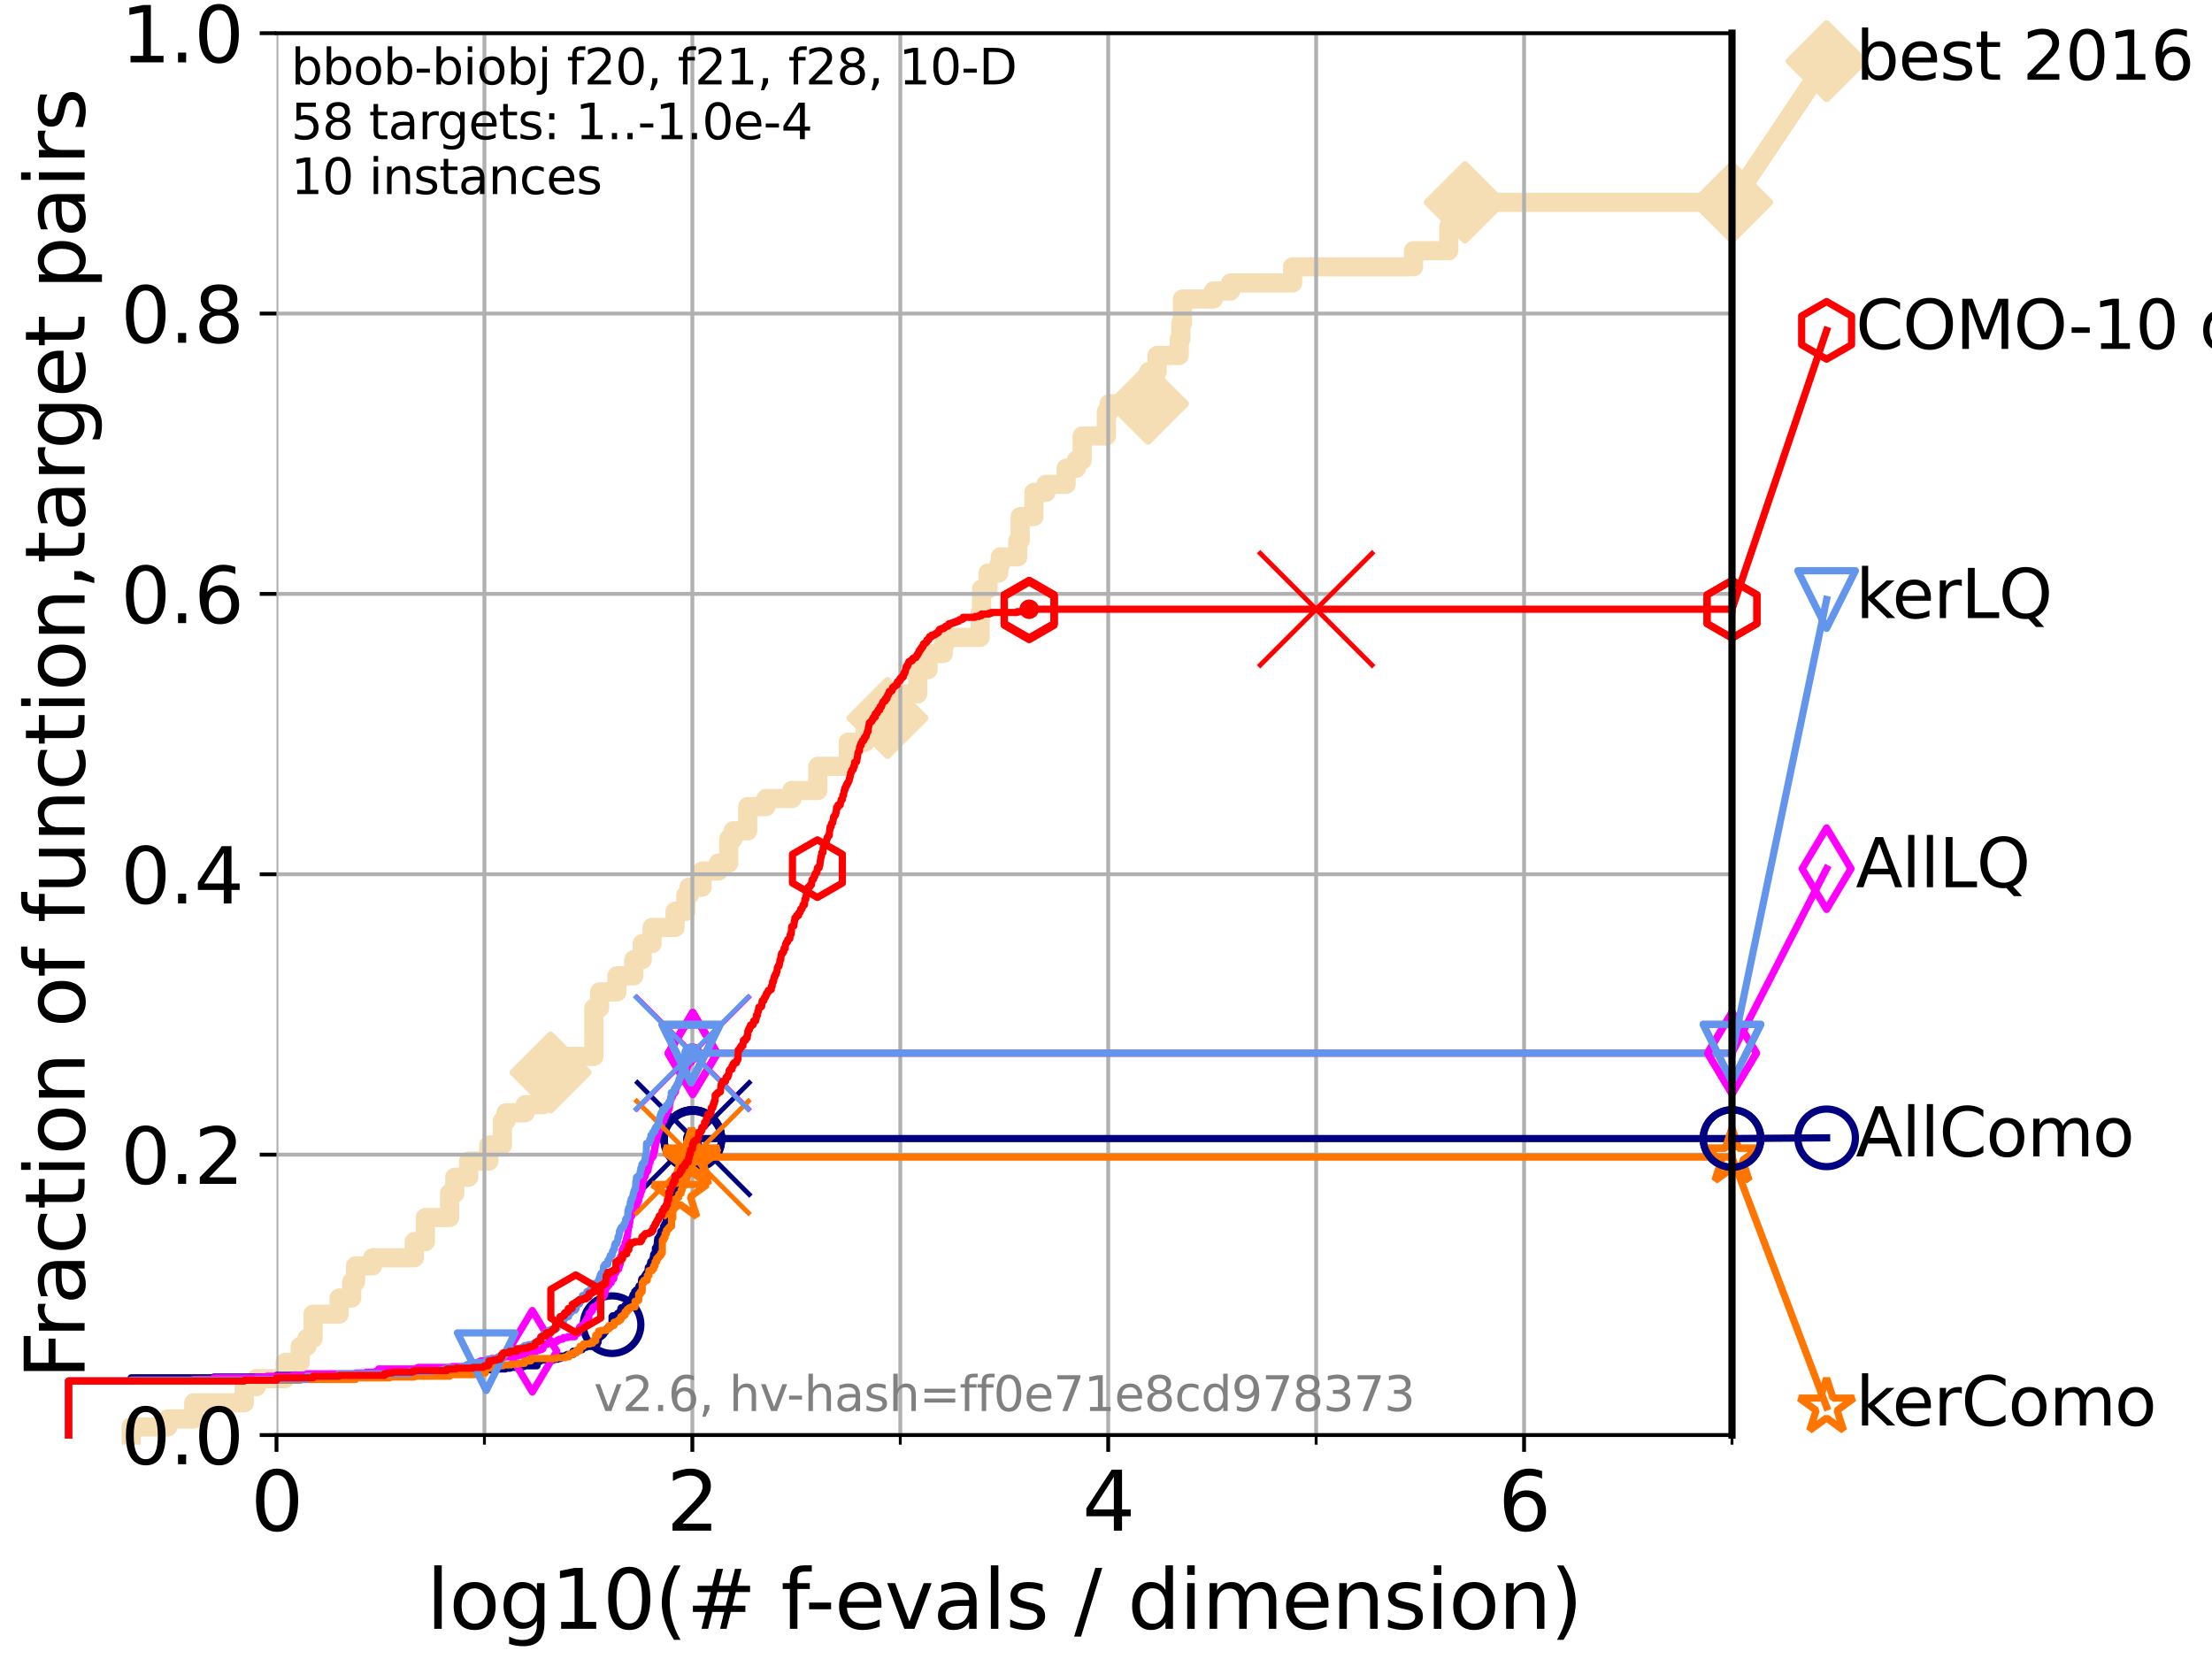 <?xml version="1.0" encoding="utf-8" standalone="no"?>
<!DOCTYPE svg PUBLIC "-//W3C//DTD SVG 1.1//EN"
  "http://www.w3.org/Graphics/SVG/1.1/DTD/svg11.dtd">
<svg xmlns:xlink="http://www.w3.org/1999/xlink" width="460.8pt" height="345.6pt" viewBox="0 0 460.8 345.6" xmlns="http://www.w3.org/2000/svg" version="1.1">
 <defs>
  <style type="text/css">*{stroke-linejoin: round; stroke-linecap: butt}</style>
 </defs>
 <g id="figure_1">
  <g id="patch_1">
   <path d="M 0 345.6 
L 460.8 345.6 
L 460.8 0 
L 0 0 
z
" style="fill: #ffffff"/>
  </g>
  <g id="axes_1">
   <g id="patch_2">
    <path d="M 57.6 298.944 
L 360.806 298.944 
L 360.806 6.912 
L 57.6 6.912 
z
" style="fill: #ffffff"/>
   </g>
   <g id="line2d_1">
    <path d="M 27.324 298.944 
L 27.324 297.266 
L 34.951 297.266 
L 34.951 295.587 
L 40.363 295.587 
L 40.363 292.231 
L 50.89 292.231 
L 50.89 288.874 
L 53.402 288.874 
L 53.402 287.196 
L 59.393 287.196 
L 59.393 283.839 
L 62.535 283.839 
L 62.535 280.482 
L 63.93 280.482 
L 63.93 278.804 
L 65.227 278.804 
L 65.227 273.769 
L 70.639 273.769 
L 70.639 270.412 
L 73.268 270.412 
L 73.268 267.055 
L 74.069 267.055 
L 74.069 263.699 
L 77.629 263.699 
L 77.629 262.02 
L 86.307 262.02 
L 86.307 258.664 
L 88.614 258.664 
L 88.614 253.629 
L 93.66 253.629 
L 93.66 248.594 
L 94.736 248.594 
L 94.736 245.237 
L 97.635 245.237 
L 97.635 241.88 
L 101.833 241.88 
L 101.833 238.524 
L 104.656 238.524 
L 104.656 233.489 
L 105.411 233.489 
L 105.411 231.81 
L 109.401 231.81 
L 109.401 230.132 
L 113.088 230.132 
L 113.088 226.775 
L 114.692 226.775 
L 114.692 223.418 
L 115.662 223.418 
L 115.662 220.062 
L 123.714 220.062 
L 123.714 209.992 
L 124.907 209.992 
L 124.907 206.635 
L 128.528 206.635 
L 128.528 203.278 
L 132.037 203.278 
L 132.037 199.922 
L 133.788 199.922 
L 133.788 196.565 
L 135.835 196.565 
L 135.835 193.208 
L 140.634 193.208 
L 140.634 189.852 
L 142.865 189.852 
L 142.865 186.495 
L 143.541 186.495 
L 143.541 184.817 
L 146.261 184.817 
L 146.261 181.46 
L 149.652 181.46 
L 149.652 179.782 
L 151.82 179.782 
L 151.82 174.746 
L 152.716 174.746 
L 152.716 173.068 
L 155.762 173.068 
L 155.762 168.033 
L 159.577 168.033 
L 159.577 166.355 
L 164.978 166.355 
L 164.978 164.676 
L 170.374 164.676 
L 170.374 159.641 
L 176.712 159.641 
L 176.712 154.606 
L 180.224 154.606 
L 180.224 151.25 
L 184.88 151.25 
L 184.88 149.571 
L 186.279 149.571 
L 186.279 144.536 
L 191.163 144.536 
L 191.163 139.501 
L 193.338 139.501 
L 193.338 136.145 
L 196.496 136.145 
L 196.496 134.466 
L 196.785 134.466 
L 196.785 132.788 
L 204.174 132.788 
L 204.174 127.753 
L 204.483 127.753 
L 204.483 122.718 
L 205.83 122.718 
L 205.83 119.361 
L 208.062 119.361 
L 208.062 117.683 
L 208.388 117.683 
L 208.388 116.004 
L 212.02 116.004 
L 212.02 112.648 
L 212.52 112.648 
L 212.52 107.613 
L 215.382 107.613 
L 215.382 102.578 
L 217.882 102.578 
L 217.882 100.899 
L 222.095 100.899 
L 222.095 97.543 
L 224.221 97.543 
L 224.221 95.864 
L 225.436 95.864 
L 225.436 90.829 
L 230.473 90.829 
L 230.473 85.794 
L 231.053 85.794 
L 231.053 84.116 
L 239.148 84.116 
L 239.148 80.759 
L 239.298 80.759 
L 239.298 77.402 
L 241.048 77.402 
L 241.048 74.046 
L 245.647 74.046 
L 245.647 70.689 
L 245.988 70.689 
L 245.988 67.332 
L 246.335 67.332 
L 246.335 62.297 
L 252.768 62.297 
L 252.768 60.619 
L 256.361 60.619 
L 256.361 58.941 
L 269.27 58.941 
L 269.27 55.584 
L 294.465 55.584 
L 294.465 52.227 
L 301.806 52.227 
L 301.806 47.192 
L 305.172 47.192 
L 305.172 42.157 
L 360.806 42.157 
L 360.806 42.157 
" style="fill: none; stroke: #f5deb3; stroke-width: 4; stroke-linecap: square"/>
   </g>
   <g id="line2d_2">
    <defs>
     <path id="m2dc23f378e" d="M -0 7.778 
L 7.778 0 
L 0 -7.778 
L -7.778 -0 
z
" style="stroke: #f5deb3; stroke-width: 1.5; stroke-linejoin: miter"/>
    </defs>
    <g>
     <use xlink:href="#m2dc23f378e" x="114.692" y="223.418" style="fill: #f5deb3; stroke: #f5deb3; stroke-width: 1.5; stroke-linejoin: miter"/>
     <use xlink:href="#m2dc23f378e" x="184.88" y="149.571" style="fill: #f5deb3; stroke: #f5deb3; stroke-width: 1.5; stroke-linejoin: miter"/>
     <use xlink:href="#m2dc23f378e" x="239.148" y="84.116" style="fill: #f5deb3; stroke: #f5deb3; stroke-width: 1.5; stroke-linejoin: miter"/>
     <use xlink:href="#m2dc23f378e" x="305.172" y="42.157" style="fill: #f5deb3; stroke: #f5deb3; stroke-width: 1.5; stroke-linejoin: miter"/>
     <use xlink:href="#m2dc23f378e" x="305.172" y="42.157" style="fill: #f5deb3; stroke: #f5deb3; stroke-width: 1.5; stroke-linejoin: miter"/>
     <use xlink:href="#m2dc23f378e" x="360.806" y="42.157" style="fill: #f5deb3; stroke: #f5deb3; stroke-width: 1.5; stroke-linejoin: miter"/>
    </g>
   </g>
   <g id="line2d_3">
    <path style="fill: none; stroke: #f5deb3; stroke-width: 4; stroke-linecap: square"/>
    <g/>
   </g>
   <g id="line2d_4">
    <path d="M 360.806 42.157 
L 380.515 12.753 
" style="fill: none; stroke: #f5deb3; stroke-width: 4; stroke-linecap: square"/>
    <g>
     <use xlink:href="#m2dc23f378e" x="360.806" y="42.157" style="fill: #f5deb3; stroke: #f5deb3; stroke-width: 1.5; stroke-linejoin: miter"/>
     <use xlink:href="#m2dc23f378e" x="380.515" y="12.753" style="fill: #f5deb3; stroke: #f5deb3; stroke-width: 1.5; stroke-linejoin: miter"/>
    </g>
   </g>
   <g id="matplotlib.axis_1">
    <g id="xtick_1">
     <g id="line2d_5">
      <path d="M 57.6 298.944 
L 57.6 6.912 
" clip-path="url(#pdf9cfefe56)" style="fill: none; stroke: #b0b0b0; stroke-width: 0.8; stroke-linecap: square"/>
     </g>
     <g id="line2d_6">
      <defs>
       <path id="m4fdb4d3bf2" d="M 0 0 
L 0 3.5 
" style="stroke: #000000; stroke-width: 0.8"/>
      </defs>
      <g>
       <use xlink:href="#m4fdb4d3bf2" x="57.6" y="298.944" style="stroke: #000000; stroke-width: 0.8"/>
      </g>
     </g>
     <g id="text_1">
      <!-- 0 -->
      <g transform="translate(52.192 318.861) scale(0.17 -0.17)">
       <defs>
        <path id="DejaVuSans-30" d="M 2034 4250 
Q 1547 4250 1301 3770 
Q 1056 3291 1056 2328 
Q 1056 1369 1301 889 
Q 1547 409 2034 409 
Q 2525 409 2770 889 
Q 3016 1369 3016 2328 
Q 3016 3291 2770 3770 
Q 2525 4250 2034 4250 
z
M 2034 4750 
Q 2819 4750 3233 4129 
Q 3647 3509 3647 2328 
Q 3647 1150 3233 529 
Q 2819 -91 2034 -91 
Q 1250 -91 836 529 
Q 422 1150 422 2328 
Q 422 3509 836 4129 
Q 1250 4750 2034 4750 
z
" transform="scale(0.016)"/>
       </defs>
       <use xlink:href="#DejaVuSans-30"/>
      </g>
     </g>
    </g>
    <g id="xtick_2">
     <g id="line2d_7">
      <path d="M 144.23 298.944 
L 144.23 6.912 
" clip-path="url(#pdf9cfefe56)" style="fill: none; stroke: #b0b0b0; stroke-width: 0.8; stroke-linecap: square"/>
     </g>
     <g id="line2d_8">
      <g>
       <use xlink:href="#m4fdb4d3bf2" x="144.23" y="298.944" style="stroke: #000000; stroke-width: 0.8"/>
      </g>
     </g>
     <g id="text_2">
      <!-- 2 -->
      <g transform="translate(138.822 318.861) scale(0.17 -0.17)">
       <defs>
        <path id="DejaVuSans-32" d="M 1228 531 
L 3431 531 
L 3431 0 
L 469 0 
L 469 531 
Q 828 903 1448 1529 
Q 2069 2156 2228 2338 
Q 2531 2678 2651 2914 
Q 2772 3150 2772 3378 
Q 2772 3750 2511 3984 
Q 2250 4219 1831 4219 
Q 1534 4219 1204 4116 
Q 875 4013 500 3803 
L 500 4441 
Q 881 4594 1212 4672 
Q 1544 4750 1819 4750 
Q 2544 4750 2975 4387 
Q 3406 4025 3406 3419 
Q 3406 3131 3298 2873 
Q 3191 2616 2906 2266 
Q 2828 2175 2409 1742 
Q 1991 1309 1228 531 
z
" transform="scale(0.016)"/>
       </defs>
       <use xlink:href="#DejaVuSans-32"/>
      </g>
     </g>
    </g>
    <g id="xtick_3">
     <g id="line2d_9">
      <path d="M 230.861 298.944 
L 230.861 6.912 
" clip-path="url(#pdf9cfefe56)" style="fill: none; stroke: #b0b0b0; stroke-width: 0.8; stroke-linecap: square"/>
     </g>
     <g id="line2d_10">
      <g>
       <use xlink:href="#m4fdb4d3bf2" x="230.861" y="298.944" style="stroke: #000000; stroke-width: 0.8"/>
      </g>
     </g>
     <g id="text_3">
      <!-- 4 -->
      <g transform="translate(225.453 318.861) scale(0.17 -0.17)">
       <defs>
        <path id="DejaVuSans-34" d="M 2419 4116 
L 825 1625 
L 2419 1625 
L 2419 4116 
z
M 2253 4666 
L 3047 4666 
L 3047 1625 
L 3713 1625 
L 3713 1100 
L 3047 1100 
L 3047 0 
L 2419 0 
L 2419 1100 
L 313 1100 
L 313 1709 
L 2253 4666 
z
" transform="scale(0.016)"/>
       </defs>
       <use xlink:href="#DejaVuSans-34"/>
      </g>
     </g>
    </g>
    <g id="xtick_4">
     <g id="line2d_11">
      <path d="M 317.491 298.944 
L 317.491 6.912 
" clip-path="url(#pdf9cfefe56)" style="fill: none; stroke: #b0b0b0; stroke-width: 0.8; stroke-linecap: square"/>
     </g>
     <g id="line2d_12">
      <g>
       <use xlink:href="#m4fdb4d3bf2" x="317.491" y="298.944" style="stroke: #000000; stroke-width: 0.8"/>
      </g>
     </g>
     <g id="text_4">
      <!-- 6 -->
      <g transform="translate(312.083 318.861) scale(0.17 -0.17)">
       <defs>
        <path id="DejaVuSans-36" d="M 2113 2584 
Q 1688 2584 1439 2293 
Q 1191 2003 1191 1497 
Q 1191 994 1439 701 
Q 1688 409 2113 409 
Q 2538 409 2786 701 
Q 3034 994 3034 1497 
Q 3034 2003 2786 2293 
Q 2538 2584 2113 2584 
z
M 3366 4563 
L 3366 3988 
Q 3128 4100 2886 4159 
Q 2644 4219 2406 4219 
Q 1781 4219 1451 3797 
Q 1122 3375 1075 2522 
Q 1259 2794 1537 2939 
Q 1816 3084 2150 3084 
Q 2853 3084 3261 2657 
Q 3669 2231 3669 1497 
Q 3669 778 3244 343 
Q 2819 -91 2113 -91 
Q 1303 -91 875 529 
Q 447 1150 447 2328 
Q 447 3434 972 4092 
Q 1497 4750 2381 4750 
Q 2619 4750 2861 4703 
Q 3103 4656 3366 4563 
z
" transform="scale(0.016)"/>
       </defs>
       <use xlink:href="#DejaVuSans-36"/>
      </g>
     </g>
    </g>
    <g id="xtick_5">
     <g id="line2d_13">
      <path d="M 100.915 298.944 
L 100.915 6.912 
" clip-path="url(#pdf9cfefe56)" style="fill: none; stroke: #b0b0b0; stroke-width: 0.8; stroke-linecap: square"/>
     </g>
     <g id="line2d_14">
      <defs>
       <path id="m6c55aa7b59" d="M 0 0 
L 0 2 
" style="stroke: #000000; stroke-width: 0.6"/>
      </defs>
      <g>
       <use xlink:href="#m6c55aa7b59" x="100.915" y="298.944" style="stroke: #000000; stroke-width: 0.6"/>
      </g>
     </g>
    </g>
    <g id="xtick_6">
     <g id="line2d_15">
      <path d="M 187.546 298.944 
L 187.546 6.912 
" clip-path="url(#pdf9cfefe56)" style="fill: none; stroke: #b0b0b0; stroke-width: 0.8; stroke-linecap: square"/>
     </g>
     <g id="line2d_16">
      <g>
       <use xlink:href="#m6c55aa7b59" x="187.546" y="298.944" style="stroke: #000000; stroke-width: 0.6"/>
      </g>
     </g>
    </g>
    <g id="xtick_7">
     <g id="line2d_17">
      <path d="M 274.176 298.944 
L 274.176 6.912 
" clip-path="url(#pdf9cfefe56)" style="fill: none; stroke: #b0b0b0; stroke-width: 0.8; stroke-linecap: square"/>
     </g>
     <g id="line2d_18">
      <g>
       <use xlink:href="#m6c55aa7b59" x="274.176" y="298.944" style="stroke: #000000; stroke-width: 0.6"/>
      </g>
     </g>
    </g>
    <g id="xtick_8">
     <g id="line2d_19">
      <path d="M 360.806 298.944 
L 360.806 6.912 
" clip-path="url(#pdf9cfefe56)" style="fill: none; stroke: #b0b0b0; stroke-width: 0.8; stroke-linecap: square"/>
     </g>
     <g id="line2d_20">
      <g>
       <use xlink:href="#m6c55aa7b59" x="360.806" y="298.944" style="stroke: #000000; stroke-width: 0.6"/>
      </g>
     </g>
    </g>
    <g id="text_5">
     <!-- log10(# f-evals / dimension) -->
     <g transform="translate(88.823 339.314) scale(0.17 -0.17)">
      <defs>
       <path id="DejaVuSans-6c" d="M 603 4863 
L 1178 4863 
L 1178 0 
L 603 0 
L 603 4863 
z
" transform="scale(0.016)"/>
       <path id="DejaVuSans-6f" d="M 1959 3097 
Q 1497 3097 1228 2736 
Q 959 2375 959 1747 
Q 959 1119 1226 758 
Q 1494 397 1959 397 
Q 2419 397 2687 759 
Q 2956 1122 2956 1747 
Q 2956 2369 2687 2733 
Q 2419 3097 1959 3097 
z
M 1959 3584 
Q 2709 3584 3137 3096 
Q 3566 2609 3566 1747 
Q 3566 888 3137 398 
Q 2709 -91 1959 -91 
Q 1206 -91 779 398 
Q 353 888 353 1747 
Q 353 2609 779 3096 
Q 1206 3584 1959 3584 
z
" transform="scale(0.016)"/>
       <path id="DejaVuSans-67" d="M 2906 1791 
Q 2906 2416 2648 2759 
Q 2391 3103 1925 3103 
Q 1463 3103 1205 2759 
Q 947 2416 947 1791 
Q 947 1169 1205 825 
Q 1463 481 1925 481 
Q 2391 481 2648 825 
Q 2906 1169 2906 1791 
z
M 3481 434 
Q 3481 -459 3084 -895 
Q 2688 -1331 1869 -1331 
Q 1566 -1331 1297 -1286 
Q 1028 -1241 775 -1147 
L 775 -588 
Q 1028 -725 1275 -790 
Q 1522 -856 1778 -856 
Q 2344 -856 2625 -561 
Q 2906 -266 2906 331 
L 2906 616 
Q 2728 306 2450 153 
Q 2172 0 1784 0 
Q 1141 0 747 490 
Q 353 981 353 1791 
Q 353 2603 747 3093 
Q 1141 3584 1784 3584 
Q 2172 3584 2450 3431 
Q 2728 3278 2906 2969 
L 2906 3500 
L 3481 3500 
L 3481 434 
z
" transform="scale(0.016)"/>
       <path id="DejaVuSans-31" d="M 794 531 
L 1825 531 
L 1825 4091 
L 703 3866 
L 703 4441 
L 1819 4666 
L 2450 4666 
L 2450 531 
L 3481 531 
L 3481 0 
L 794 0 
L 794 531 
z
" transform="scale(0.016)"/>
       <path id="DejaVuSans-28" d="M 1984 4856 
Q 1566 4138 1362 3434 
Q 1159 2731 1159 2009 
Q 1159 1288 1364 580 
Q 1569 -128 1984 -844 
L 1484 -844 
Q 1016 -109 783 600 
Q 550 1309 550 2009 
Q 550 2706 781 3412 
Q 1013 4119 1484 4856 
L 1984 4856 
z
" transform="scale(0.016)"/>
       <path id="DejaVuSans-23" d="M 3272 2816 
L 2363 2816 
L 2100 1772 
L 3016 1772 
L 3272 2816 
z
M 2803 4594 
L 2478 3297 
L 3391 3297 
L 3719 4594 
L 4219 4594 
L 3897 3297 
L 4872 3297 
L 4872 2816 
L 3775 2816 
L 3519 1772 
L 4513 1772 
L 4513 1294 
L 3397 1294 
L 3072 0 
L 2572 0 
L 2894 1294 
L 1978 1294 
L 1656 0 
L 1153 0 
L 1478 1294 
L 494 1294 
L 494 1772 
L 1594 1772 
L 1856 2816 
L 850 2816 
L 850 3297 
L 1978 3297 
L 2297 4594 
L 2803 4594 
z
" transform="scale(0.016)"/>
       <path id="DejaVuSans-20" transform="scale(0.016)"/>
       <path id="DejaVuSans-66" d="M 2375 4863 
L 2375 4384 
L 1825 4384 
Q 1516 4384 1395 4259 
Q 1275 4134 1275 3809 
L 1275 3500 
L 2222 3500 
L 2222 3053 
L 1275 3053 
L 1275 0 
L 697 0 
L 697 3053 
L 147 3053 
L 147 3500 
L 697 3500 
L 697 3744 
Q 697 4328 969 4595 
Q 1241 4863 1831 4863 
L 2375 4863 
z
" transform="scale(0.016)"/>
       <path id="DejaVuSans-2d" d="M 313 2009 
L 1997 2009 
L 1997 1497 
L 313 1497 
L 313 2009 
z
" transform="scale(0.016)"/>
       <path id="DejaVuSans-65" d="M 3597 1894 
L 3597 1613 
L 953 1613 
Q 991 1019 1311 708 
Q 1631 397 2203 397 
Q 2534 397 2845 478 
Q 3156 559 3463 722 
L 3463 178 
Q 3153 47 2828 -22 
Q 2503 -91 2169 -91 
Q 1331 -91 842 396 
Q 353 884 353 1716 
Q 353 2575 817 3079 
Q 1281 3584 2069 3584 
Q 2775 3584 3186 3129 
Q 3597 2675 3597 1894 
z
M 3022 2063 
Q 3016 2534 2758 2815 
Q 2500 3097 2075 3097 
Q 1594 3097 1305 2825 
Q 1016 2553 972 2059 
L 3022 2063 
z
" transform="scale(0.016)"/>
       <path id="DejaVuSans-76" d="M 191 3500 
L 800 3500 
L 1894 563 
L 2988 3500 
L 3597 3500 
L 2284 0 
L 1503 0 
L 191 3500 
z
" transform="scale(0.016)"/>
       <path id="DejaVuSans-61" d="M 2194 1759 
Q 1497 1759 1228 1600 
Q 959 1441 959 1056 
Q 959 750 1161 570 
Q 1363 391 1709 391 
Q 2188 391 2477 730 
Q 2766 1069 2766 1631 
L 2766 1759 
L 2194 1759 
z
M 3341 1997 
L 3341 0 
L 2766 0 
L 2766 531 
Q 2569 213 2275 61 
Q 1981 -91 1556 -91 
Q 1019 -91 701 211 
Q 384 513 384 1019 
Q 384 1609 779 1909 
Q 1175 2209 1959 2209 
L 2766 2209 
L 2766 2266 
Q 2766 2663 2505 2880 
Q 2244 3097 1772 3097 
Q 1472 3097 1187 3025 
Q 903 2953 641 2809 
L 641 3341 
Q 956 3463 1253 3523 
Q 1550 3584 1831 3584 
Q 2591 3584 2966 3190 
Q 3341 2797 3341 1997 
z
" transform="scale(0.016)"/>
       <path id="DejaVuSans-73" d="M 2834 3397 
L 2834 2853 
Q 2591 2978 2328 3040 
Q 2066 3103 1784 3103 
Q 1356 3103 1142 2972 
Q 928 2841 928 2578 
Q 928 2378 1081 2264 
Q 1234 2150 1697 2047 
L 1894 2003 
Q 2506 1872 2764 1633 
Q 3022 1394 3022 966 
Q 3022 478 2636 193 
Q 2250 -91 1575 -91 
Q 1294 -91 989 -36 
Q 684 19 347 128 
L 347 722 
Q 666 556 975 473 
Q 1284 391 1588 391 
Q 1994 391 2212 530 
Q 2431 669 2431 922 
Q 2431 1156 2273 1281 
Q 2116 1406 1581 1522 
L 1381 1569 
Q 847 1681 609 1914 
Q 372 2147 372 2553 
Q 372 3047 722 3315 
Q 1072 3584 1716 3584 
Q 2034 3584 2315 3537 
Q 2597 3491 2834 3397 
z
" transform="scale(0.016)"/>
       <path id="DejaVuSans-2f" d="M 1625 4666 
L 2156 4666 
L 531 -594 
L 0 -594 
L 1625 4666 
z
" transform="scale(0.016)"/>
       <path id="DejaVuSans-64" d="M 2906 2969 
L 2906 4863 
L 3481 4863 
L 3481 0 
L 2906 0 
L 2906 525 
Q 2725 213 2448 61 
Q 2172 -91 1784 -91 
Q 1150 -91 751 415 
Q 353 922 353 1747 
Q 353 2572 751 3078 
Q 1150 3584 1784 3584 
Q 2172 3584 2448 3432 
Q 2725 3281 2906 2969 
z
M 947 1747 
Q 947 1113 1208 752 
Q 1469 391 1925 391 
Q 2381 391 2643 752 
Q 2906 1113 2906 1747 
Q 2906 2381 2643 2742 
Q 2381 3103 1925 3103 
Q 1469 3103 1208 2742 
Q 947 2381 947 1747 
z
" transform="scale(0.016)"/>
       <path id="DejaVuSans-69" d="M 603 3500 
L 1178 3500 
L 1178 0 
L 603 0 
L 603 3500 
z
M 603 4863 
L 1178 4863 
L 1178 4134 
L 603 4134 
L 603 4863 
z
" transform="scale(0.016)"/>
       <path id="DejaVuSans-6d" d="M 3328 2828 
Q 3544 3216 3844 3400 
Q 4144 3584 4550 3584 
Q 5097 3584 5394 3201 
Q 5691 2819 5691 2113 
L 5691 0 
L 5113 0 
L 5113 2094 
Q 5113 2597 4934 2840 
Q 4756 3084 4391 3084 
Q 3944 3084 3684 2787 
Q 3425 2491 3425 1978 
L 3425 0 
L 2847 0 
L 2847 2094 
Q 2847 2600 2669 2842 
Q 2491 3084 2119 3084 
Q 1678 3084 1418 2786 
Q 1159 2488 1159 1978 
L 1159 0 
L 581 0 
L 581 3500 
L 1159 3500 
L 1159 2956 
Q 1356 3278 1631 3431 
Q 1906 3584 2284 3584 
Q 2666 3584 2933 3390 
Q 3200 3197 3328 2828 
z
" transform="scale(0.016)"/>
       <path id="DejaVuSans-6e" d="M 3513 2113 
L 3513 0 
L 2938 0 
L 2938 2094 
Q 2938 2591 2744 2837 
Q 2550 3084 2163 3084 
Q 1697 3084 1428 2787 
Q 1159 2491 1159 1978 
L 1159 0 
L 581 0 
L 581 3500 
L 1159 3500 
L 1159 2956 
Q 1366 3272 1645 3428 
Q 1925 3584 2291 3584 
Q 2894 3584 3203 3211 
Q 3513 2838 3513 2113 
z
" transform="scale(0.016)"/>
       <path id="DejaVuSans-29" d="M 513 4856 
L 1013 4856 
Q 1481 4119 1714 3412 
Q 1947 2706 1947 2009 
Q 1947 1309 1714 600 
Q 1481 -109 1013 -844 
L 513 -844 
Q 928 -128 1133 580 
Q 1338 1288 1338 2009 
Q 1338 2731 1133 3434 
Q 928 4138 513 4856 
z
" transform="scale(0.016)"/>
      </defs>
      <use xlink:href="#DejaVuSans-6c"/>
      <use xlink:href="#DejaVuSans-6f" x="27.783"/>
      <use xlink:href="#DejaVuSans-67" x="88.965"/>
      <use xlink:href="#DejaVuSans-31" x="152.441"/>
      <use xlink:href="#DejaVuSans-30" x="216.064"/>
      <use xlink:href="#DejaVuSans-28" x="279.688"/>
      <use xlink:href="#DejaVuSans-23" x="318.701"/>
      <use xlink:href="#DejaVuSans-20" x="402.49"/>
      <use xlink:href="#DejaVuSans-66" x="434.277"/>
      <use xlink:href="#DejaVuSans-2d" x="463.982"/>
      <use xlink:href="#DejaVuSans-65" x="500.066"/>
      <use xlink:href="#DejaVuSans-76" x="561.59"/>
      <use xlink:href="#DejaVuSans-61" x="620.77"/>
      <use xlink:href="#DejaVuSans-6c" x="682.049"/>
      <use xlink:href="#DejaVuSans-73" x="709.832"/>
      <use xlink:href="#DejaVuSans-20" x="761.932"/>
      <use xlink:href="#DejaVuSans-2f" x="793.719"/>
      <use xlink:href="#DejaVuSans-20" x="827.41"/>
      <use xlink:href="#DejaVuSans-64" x="859.197"/>
      <use xlink:href="#DejaVuSans-69" x="922.674"/>
      <use xlink:href="#DejaVuSans-6d" x="950.457"/>
      <use xlink:href="#DejaVuSans-65" x="1047.869"/>
      <use xlink:href="#DejaVuSans-6e" x="1109.393"/>
      <use xlink:href="#DejaVuSans-73" x="1172.771"/>
      <use xlink:href="#DejaVuSans-69" x="1224.871"/>
      <use xlink:href="#DejaVuSans-6f" x="1252.654"/>
      <use xlink:href="#DejaVuSans-6e" x="1313.836"/>
      <use xlink:href="#DejaVuSans-29" x="1377.215"/>
     </g>
    </g>
   </g>
   <g id="matplotlib.axis_2">
    <g id="ytick_1">
     <g id="line2d_21">
      <path d="M 57.6 298.944 
L 360.806 298.944 
" clip-path="url(#pdf9cfefe56)" style="fill: none; stroke: #b0b0b0; stroke-width: 0.8; stroke-linecap: square"/>
     </g>
     <g id="line2d_22">
      <defs>
       <path id="mc7d98a477b" d="M 0 0 
L -3.5 0 
" style="stroke: #000000; stroke-width: 0.8"/>
      </defs>
      <g>
       <use xlink:href="#mc7d98a477b" x="57.6" y="298.944" style="stroke: #000000; stroke-width: 0.8"/>
      </g>
     </g>
     <g id="text_6">
      <!-- 0.0 -->
      <g transform="translate(25.155 305.023) scale(0.16 -0.16)">
       <defs>
        <path id="DejaVuSans-2e" d="M 684 794 
L 1344 794 
L 1344 0 
L 684 0 
L 684 794 
z
" transform="scale(0.016)"/>
       </defs>
       <use xlink:href="#DejaVuSans-30"/>
       <use xlink:href="#DejaVuSans-2e" x="63.623"/>
       <use xlink:href="#DejaVuSans-30" x="95.41"/>
      </g>
     </g>
    </g>
    <g id="ytick_2">
     <g id="line2d_23">
      <path d="M 57.6 240.538 
L 360.806 240.538 
" clip-path="url(#pdf9cfefe56)" style="fill: none; stroke: #b0b0b0; stroke-width: 0.8; stroke-linecap: square"/>
     </g>
     <g id="line2d_24">
      <g>
       <use xlink:href="#mc7d98a477b" x="57.6" y="240.538" style="stroke: #000000; stroke-width: 0.8"/>
      </g>
     </g>
     <g id="text_7">
      <!-- 0.2 -->
      <g transform="translate(25.155 246.616) scale(0.16 -0.16)">
       <use xlink:href="#DejaVuSans-30"/>
       <use xlink:href="#DejaVuSans-2e" x="63.623"/>
       <use xlink:href="#DejaVuSans-32" x="95.41"/>
      </g>
     </g>
    </g>
    <g id="ytick_3">
     <g id="line2d_25">
      <path d="M 57.6 182.131 
L 360.806 182.131 
" clip-path="url(#pdf9cfefe56)" style="fill: none; stroke: #b0b0b0; stroke-width: 0.8; stroke-linecap: square"/>
     </g>
     <g id="line2d_26">
      <g>
       <use xlink:href="#mc7d98a477b" x="57.6" y="182.131" style="stroke: #000000; stroke-width: 0.8"/>
      </g>
     </g>
     <g id="text_8">
      <!-- 0.4 -->
      <g transform="translate(25.155 188.21) scale(0.16 -0.16)">
       <use xlink:href="#DejaVuSans-30"/>
       <use xlink:href="#DejaVuSans-2e" x="63.623"/>
       <use xlink:href="#DejaVuSans-34" x="95.41"/>
      </g>
     </g>
    </g>
    <g id="ytick_4">
     <g id="line2d_27">
      <path d="M 57.6 123.725 
L 360.806 123.725 
" clip-path="url(#pdf9cfefe56)" style="fill: none; stroke: #b0b0b0; stroke-width: 0.8; stroke-linecap: square"/>
     </g>
     <g id="line2d_28">
      <g>
       <use xlink:href="#mc7d98a477b" x="57.6" y="123.725" style="stroke: #000000; stroke-width: 0.8"/>
      </g>
     </g>
     <g id="text_9">
      <!-- 0.6 -->
      <g transform="translate(25.155 129.804) scale(0.16 -0.16)">
       <use xlink:href="#DejaVuSans-30"/>
       <use xlink:href="#DejaVuSans-2e" x="63.623"/>
       <use xlink:href="#DejaVuSans-36" x="95.41"/>
      </g>
     </g>
    </g>
    <g id="ytick_5">
     <g id="line2d_29">
      <path d="M 57.6 65.318 
L 360.806 65.318 
" clip-path="url(#pdf9cfefe56)" style="fill: none; stroke: #b0b0b0; stroke-width: 0.8; stroke-linecap: square"/>
     </g>
     <g id="line2d_30">
      <g>
       <use xlink:href="#mc7d98a477b" x="57.6" y="65.318" style="stroke: #000000; stroke-width: 0.8"/>
      </g>
     </g>
     <g id="text_10">
      <!-- 0.8 -->
      <g transform="translate(25.155 71.397) scale(0.16 -0.16)">
       <defs>
        <path id="DejaVuSans-38" d="M 2034 2216 
Q 1584 2216 1326 1975 
Q 1069 1734 1069 1313 
Q 1069 891 1326 650 
Q 1584 409 2034 409 
Q 2484 409 2743 651 
Q 3003 894 3003 1313 
Q 3003 1734 2745 1975 
Q 2488 2216 2034 2216 
z
M 1403 2484 
Q 997 2584 770 2862 
Q 544 3141 544 3541 
Q 544 4100 942 4425 
Q 1341 4750 2034 4750 
Q 2731 4750 3128 4425 
Q 3525 4100 3525 3541 
Q 3525 3141 3298 2862 
Q 3072 2584 2669 2484 
Q 3125 2378 3379 2068 
Q 3634 1759 3634 1313 
Q 3634 634 3220 271 
Q 2806 -91 2034 -91 
Q 1263 -91 848 271 
Q 434 634 434 1313 
Q 434 1759 690 2068 
Q 947 2378 1403 2484 
z
M 1172 3481 
Q 1172 3119 1398 2916 
Q 1625 2713 2034 2713 
Q 2441 2713 2670 2916 
Q 2900 3119 2900 3481 
Q 2900 3844 2670 4047 
Q 2441 4250 2034 4250 
Q 1625 4250 1398 4047 
Q 1172 3844 1172 3481 
z
" transform="scale(0.016)"/>
       </defs>
       <use xlink:href="#DejaVuSans-30"/>
       <use xlink:href="#DejaVuSans-2e" x="63.623"/>
       <use xlink:href="#DejaVuSans-38" x="95.41"/>
      </g>
     </g>
    </g>
    <g id="ytick_6">
     <g id="line2d_31">
      <path d="M 57.6 6.912 
L 360.806 6.912 
" clip-path="url(#pdf9cfefe56)" style="fill: none; stroke: #b0b0b0; stroke-width: 0.8; stroke-linecap: square"/>
     </g>
     <g id="line2d_32">
      <g>
       <use xlink:href="#mc7d98a477b" x="57.6" y="6.912" style="stroke: #000000; stroke-width: 0.8"/>
      </g>
     </g>
     <g id="text_11">
      <!-- 1.0 -->
      <g transform="translate(25.155 12.991) scale(0.16 -0.16)">
       <use xlink:href="#DejaVuSans-31"/>
       <use xlink:href="#DejaVuSans-2e" x="63.623"/>
       <use xlink:href="#DejaVuSans-30" x="95.41"/>
      </g>
     </g>
    </g>
    <g id="text_12">
     <!-- Fraction of function,target pairs -->
     <g transform="translate(17.62 287.313) rotate(-90) scale(0.17 -0.17)">
      <defs>
       <path id="DejaVuSans-46" d="M 628 4666 
L 3309 4666 
L 3309 4134 
L 1259 4134 
L 1259 2759 
L 3109 2759 
L 3109 2228 
L 1259 2228 
L 1259 0 
L 628 0 
L 628 4666 
z
" transform="scale(0.016)"/>
       <path id="DejaVuSans-72" d="M 2631 2963 
Q 2534 3019 2420 3045 
Q 2306 3072 2169 3072 
Q 1681 3072 1420 2755 
Q 1159 2438 1159 1844 
L 1159 0 
L 581 0 
L 581 3500 
L 1159 3500 
L 1159 2956 
Q 1341 3275 1631 3429 
Q 1922 3584 2338 3584 
Q 2397 3584 2469 3576 
Q 2541 3569 2628 3553 
L 2631 2963 
z
" transform="scale(0.016)"/>
       <path id="DejaVuSans-63" d="M 3122 3366 
L 3122 2828 
Q 2878 2963 2633 3030 
Q 2388 3097 2138 3097 
Q 1578 3097 1268 2742 
Q 959 2388 959 1747 
Q 959 1106 1268 751 
Q 1578 397 2138 397 
Q 2388 397 2633 464 
Q 2878 531 3122 666 
L 3122 134 
Q 2881 22 2623 -34 
Q 2366 -91 2075 -91 
Q 1284 -91 818 406 
Q 353 903 353 1747 
Q 353 2603 823 3093 
Q 1294 3584 2113 3584 
Q 2378 3584 2631 3529 
Q 2884 3475 3122 3366 
z
" transform="scale(0.016)"/>
       <path id="DejaVuSans-74" d="M 1172 4494 
L 1172 3500 
L 2356 3500 
L 2356 3053 
L 1172 3053 
L 1172 1153 
Q 1172 725 1289 603 
Q 1406 481 1766 481 
L 2356 481 
L 2356 0 
L 1766 0 
Q 1100 0 847 248 
Q 594 497 594 1153 
L 594 3053 
L 172 3053 
L 172 3500 
L 594 3500 
L 594 4494 
L 1172 4494 
z
" transform="scale(0.016)"/>
       <path id="DejaVuSans-75" d="M 544 1381 
L 544 3500 
L 1119 3500 
L 1119 1403 
Q 1119 906 1312 657 
Q 1506 409 1894 409 
Q 2359 409 2629 706 
Q 2900 1003 2900 1516 
L 2900 3500 
L 3475 3500 
L 3475 0 
L 2900 0 
L 2900 538 
Q 2691 219 2414 64 
Q 2138 -91 1772 -91 
Q 1169 -91 856 284 
Q 544 659 544 1381 
z
M 1991 3584 
L 1991 3584 
z
" transform="scale(0.016)"/>
       <path id="DejaVuSans-2c" d="M 750 794 
L 1409 794 
L 1409 256 
L 897 -744 
L 494 -744 
L 750 256 
L 750 794 
z
" transform="scale(0.016)"/>
       <path id="DejaVuSans-70" d="M 1159 525 
L 1159 -1331 
L 581 -1331 
L 581 3500 
L 1159 3500 
L 1159 2969 
Q 1341 3281 1617 3432 
Q 1894 3584 2278 3584 
Q 2916 3584 3314 3078 
Q 3713 2572 3713 1747 
Q 3713 922 3314 415 
Q 2916 -91 2278 -91 
Q 1894 -91 1617 61 
Q 1341 213 1159 525 
z
M 3116 1747 
Q 3116 2381 2855 2742 
Q 2594 3103 2138 3103 
Q 1681 3103 1420 2742 
Q 1159 2381 1159 1747 
Q 1159 1113 1420 752 
Q 1681 391 2138 391 
Q 2594 391 2855 752 
Q 3116 1113 3116 1747 
z
" transform="scale(0.016)"/>
      </defs>
      <use xlink:href="#DejaVuSans-46"/>
      <use xlink:href="#DejaVuSans-72" x="50.27"/>
      <use xlink:href="#DejaVuSans-61" x="91.383"/>
      <use xlink:href="#DejaVuSans-63" x="152.662"/>
      <use xlink:href="#DejaVuSans-74" x="207.643"/>
      <use xlink:href="#DejaVuSans-69" x="246.852"/>
      <use xlink:href="#DejaVuSans-6f" x="274.635"/>
      <use xlink:href="#DejaVuSans-6e" x="335.816"/>
      <use xlink:href="#DejaVuSans-20" x="399.195"/>
      <use xlink:href="#DejaVuSans-6f" x="430.982"/>
      <use xlink:href="#DejaVuSans-66" x="492.164"/>
      <use xlink:href="#DejaVuSans-20" x="527.369"/>
      <use xlink:href="#DejaVuSans-66" x="559.156"/>
      <use xlink:href="#DejaVuSans-75" x="594.361"/>
      <use xlink:href="#DejaVuSans-6e" x="657.74"/>
      <use xlink:href="#DejaVuSans-63" x="721.119"/>
      <use xlink:href="#DejaVuSans-74" x="776.1"/>
      <use xlink:href="#DejaVuSans-69" x="815.309"/>
      <use xlink:href="#DejaVuSans-6f" x="843.092"/>
      <use xlink:href="#DejaVuSans-6e" x="904.273"/>
      <use xlink:href="#DejaVuSans-2c" x="967.652"/>
      <use xlink:href="#DejaVuSans-74" x="999.439"/>
      <use xlink:href="#DejaVuSans-61" x="1038.648"/>
      <use xlink:href="#DejaVuSans-72" x="1099.928"/>
      <use xlink:href="#DejaVuSans-67" x="1139.291"/>
      <use xlink:href="#DejaVuSans-65" x="1202.768"/>
      <use xlink:href="#DejaVuSans-74" x="1264.291"/>
      <use xlink:href="#DejaVuSans-20" x="1303.5"/>
      <use xlink:href="#DejaVuSans-70" x="1335.287"/>
      <use xlink:href="#DejaVuSans-61" x="1398.764"/>
      <use xlink:href="#DejaVuSans-69" x="1460.043"/>
      <use xlink:href="#DejaVuSans-72" x="1487.826"/>
      <use xlink:href="#DejaVuSans-73" x="1528.939"/>
     </g>
    </g>
   </g>
   <g id="line2d_33">
    <defs>
     <path id="m0b852f2bf4" d="M 0 1.5 
C 0.398 1.5 0.779 1.342 1.061 1.061 
C 1.342 0.779 1.5 0.398 1.5 0 
C 1.5 -0.398 1.342 -0.779 1.061 -1.061 
C 0.779 -1.342 0.398 -1.5 0 -1.5 
C -0.398 -1.5 -0.779 -1.342 -1.061 -1.061 
C -1.342 -0.779 -1.5 -0.398 -1.5 0 
C -1.5 0.398 -1.342 0.779 -1.061 1.061 
C -0.779 1.342 -0.398 1.5 0 1.5 
z
" style="stroke: #f5deb3"/>
    </defs>
    <g>
     <use xlink:href="#m0b852f2bf4" x="305.172" y="42.157" style="fill: #f5deb3; stroke: #f5deb3"/>
     <use xlink:href="#m0b852f2bf4" x="305.172" y="42.157" style="fill: #f5deb3; stroke: #f5deb3"/>
    </g>
   </g>
   <g id="line2d_34">
    <defs>
     <path id="m71f233b10c" d="M 0 1.5 
C 0.398 1.5 0.779 1.342 1.061 1.061 
C 1.342 0.779 1.5 0.398 1.5 0 
C 1.5 -0.398 1.342 -0.779 1.061 -1.061 
C 0.779 -1.342 0.398 -1.5 0 -1.5 
C -0.398 -1.5 -0.779 -1.342 -1.061 -1.061 
C -1.342 -0.779 -1.5 -0.398 -1.5 0 
C -1.5 0.398 -1.342 0.779 -1.061 1.061 
C -0.779 1.342 -0.398 1.5 0 1.5 
z
" style="stroke: #000080"/>
    </defs>
    <g>
     <use xlink:href="#m71f233b10c" x="144.324" y="237.181" style="fill: #000080; stroke: #000080"/>
     <use xlink:href="#m71f233b10c" x="144.324" y="237.181" style="fill: #000080; stroke: #000080"/>
    </g>
   </g>
   <g id="line2d_35">
    <path d="M 14.285 298.944 
L 14.285 287.699 
L 27.324 287.699 
L 27.324 287.028 
L 44.561 287.028 
L 44.561 286.86 
L 57.6 286.86 
L 57.6 286.524 
L 72.432 286.524 
L 72.432 286.356 
L 81.166 286.356 
L 81.166 286.189 
L 82.212 286.189 
L 82.212 286.021 
L 85.471 286.021 
L 85.471 285.853 
L 94.736 285.853 
L 94.736 285.685 
L 96.718 285.685 
L 96.718 285.517 
L 101.102 285.517 
L 101.102 285.349 
L 102.878 285.349 
L 102.878 285.182 
L 105.263 285.182 
L 105.263 285.014 
L 106.28 285.014 
L 106.28 284.846 
L 108.668 284.846 
L 108.668 284.678 
L 109.159 284.678 
L 109.159 284.51 
L 111.868 284.51 
L 111.972 283.671 
L 112.386 283.671 
L 112.488 283.335 
L 115.227 283.335 
L 115.227 283.168 
L 116.17 283.168 
L 116.17 283 
L 116.746 283 
L 116.746 282.496 
L 117.849 282.496 
L 117.849 282.328 
L 118.152 282.328 
L 118.152 282.161 
L 119.39 282.161 
L 119.39 281.489 
L 120.149 281.489 
L 120.149 281.321 
L 120.814 281.321 
L 120.814 281.154 
L 121.266 281.154 
L 121.329 280.65 
L 122.138 280.65 
L 122.138 280.482 
L 123.26 280.482 
L 123.26 280.314 
L 124.265 280.314 
L 124.32 279.979 
L 124.428 279.979 
L 124.428 279.643 
L 124.589 279.643 
L 124.695 278.636 
L 124.748 278.636 
L 124.748 278.468 
L 125.168 278.468 
L 125.168 278.3 
L 125.374 278.3 
L 125.374 278.133 
L 125.578 278.133 
L 125.578 277.965 
L 125.729 277.965 
L 125.729 277.629 
L 125.929 277.629 
L 125.929 277.461 
L 126.127 277.461 
L 126.226 276.958 
L 126.372 276.958 
L 126.372 276.79 
L 126.614 276.79 
L 126.709 276.454 
L 127.087 276.454 
L 127.087 276.286 
L 127.366 276.286 
L 127.366 275.951 
L 127.504 275.951 
L 127.504 274.272 
L 127.641 274.272 
L 127.641 274.104 
L 128.31 274.104 
L 128.31 273.937 
L 128.528 273.937 
L 128.528 273.769 
L 128.658 273.769 
L 128.658 273.601 
L 128.957 273.601 
L 128.957 273.433 
L 129.083 273.433 
L 129.083 273.265 
L 129.293 273.265 
L 129.334 272.594 
L 129.417 272.594 
L 129.417 272.426 
L 130.027 272.426 
L 130.107 272.09 
L 130.187 272.09 
L 130.187 271.923 
L 130.462 271.923 
L 130.462 271.755 
L 130.579 271.755 
L 130.579 271.587 
L 130.773 271.587 
L 130.773 271.419 
L 130.926 271.419 
L 131.002 271.083 
L 131.04 271.083 
L 131.04 270.916 
L 131.564 270.916 
L 131.674 270.244 
L 131.784 270.244 
L 131.857 269.741 
L 132.073 269.741 
L 132.181 269.237 
L 132.216 269.237 
L 132.216 269.069 
L 132.499 269.069 
L 132.534 268.734 
L 133.086 268.734 
L 133.12 267.895 
L 133.424 267.895 
L 133.424 267.727 
L 133.557 267.727 
L 133.656 266.72 
L 133.722 266.72 
L 133.722 266.384 
L 133.951 266.384 
L 133.951 266.216 
L 134.113 266.216 
L 134.113 266.048 
L 134.241 266.048 
L 134.241 265.881 
L 134.368 265.881 
L 134.432 265.545 
L 134.684 265.545 
L 134.684 265.209 
L 134.808 265.209 
L 134.901 264.874 
L 134.993 264.874 
L 135.055 264.034 
L 135.329 264.034 
L 135.389 263.531 
L 135.479 263.531 
L 135.569 262.86 
L 135.776 262.86 
L 135.864 262.524 
L 136.011 262.524 
L 136.098 261.853 
L 136.127 261.853 
L 136.156 261.349 
L 136.271 261.349 
L 136.271 261.181 
L 136.414 261.181 
L 136.471 260.846 
L 136.528 260.846 
L 136.528 260.006 
L 136.753 260.006 
L 136.809 259.503 
L 136.892 259.503 
L 136.975 258.328 
L 137.031 258.328 
L 137.031 257.992 
L 137.168 257.992 
L 137.168 257.825 
L 137.305 257.825 
L 137.359 257.489 
L 137.548 257.489 
L 137.655 256.65 
L 137.708 256.65 
L 137.708 256.482 
L 137.92 256.482 
L 137.92 256.314 
L 138.103 256.314 
L 138.155 255.978 
L 138.233 255.978 
L 138.233 255.475 
L 138.49 255.475 
L 138.49 254.971 
L 138.718 254.971 
L 138.819 254.132 
L 138.844 254.132 
L 138.944 253.629 
L 139.018 253.629 
L 139.043 252.957 
L 139.216 252.957 
L 139.314 252.454 
L 139.46 252.454 
L 139.46 252.286 
L 139.581 252.286 
L 139.629 251.95 
L 139.701 251.95 
L 139.725 251.279 
L 139.844 251.279 
L 139.938 250.608 
L 140.08 250.608 
L 140.173 249.601 
L 140.266 249.601 
L 140.359 248.594 
L 140.382 248.594 
L 140.474 248.258 
L 140.589 248.258 
L 140.634 247.587 
L 140.861 247.587 
L 140.861 247.251 
L 141.107 247.251 
L 141.195 246.58 
L 141.327 246.58 
L 141.327 246.412 
L 141.567 246.412 
L 141.567 246.076 
L 141.826 246.076 
L 141.826 245.908 
L 141.975 245.908 
L 142.059 244.733 
L 142.123 244.733 
L 142.186 244.062 
L 142.311 244.062 
L 142.415 242.887 
L 142.477 242.887 
L 142.477 242.719 
L 142.621 242.719 
L 142.723 241.712 
L 142.743 241.712 
L 142.804 241.377 
L 143.126 241.377 
L 143.186 240.873 
L 143.462 240.873 
L 143.462 240.705 
L 143.58 240.705 
L 143.619 240.202 
L 143.754 240.202 
L 143.831 239.866 
L 143.908 239.866 
L 143.908 239.531 
L 144.041 239.531 
L 144.136 238.356 
L 144.155 238.356 
L 144.249 237.852 
L 144.268 237.852 
L 144.324 237.181 
L 360.806 237.181 
L 360.806 237.181 
" style="fill: none; stroke: #000080; stroke-width: 1.5; stroke-linecap: square"/>
   </g>
   <g id="line2d_36">
    <defs>
     <path id="m827864b053" d="M 0 6 
C 1.591 6 3.117 5.368 4.243 4.243 
C 5.368 3.117 6 1.591 6 0 
C 6 -1.591 5.368 -3.117 4.243 -4.243 
C 3.117 -5.368 1.591 -6 0 -6 
C -1.591 -6 -3.117 -5.368 -4.243 -4.243 
C -5.368 -3.117 -6 -1.591 -6 0 
C -6 1.591 -5.368 3.117 -4.243 4.243 
C -3.117 5.368 -1.591 6 0 6 
z
" style="stroke: #000080; stroke-width: 1.5"/>
    </defs>
    <g>
     <use xlink:href="#m827864b053" x="127.504" y="275.951" style="fill-opacity: 0; stroke: #000080; stroke-width: 1.5"/>
     <use xlink:href="#m827864b053" x="144.324" y="237.517" style="fill-opacity: 0; stroke: #000080; stroke-width: 1.5"/>
     <use xlink:href="#m827864b053" x="144.324" y="237.181" style="fill-opacity: 0; stroke: #000080; stroke-width: 1.5"/>
     <use xlink:href="#m827864b053" x="144.324" y="237.181" style="fill-opacity: 0; stroke: #000080; stroke-width: 1.5"/>
     <use xlink:href="#m827864b053" x="144.324" y="237.181" style="fill-opacity: 0; stroke: #000080; stroke-width: 1.5"/>
     <use xlink:href="#m827864b053" x="360.806" y="237.181" style="fill-opacity: 0; stroke: #000080; stroke-width: 1.5"/>
    </g>
   </g>
   <g id="line2d_37">
    <path style="fill: none; stroke: #000080; stroke-width: 1.5; stroke-linecap: square"/>
    <g/>
   </g>
   <g id="line2d_38">
    <path d="M 144.436 237.181 
" clip-path="url(#pdf9cfefe56)" style="fill: none; stroke: #000080; stroke-width: 1.5; stroke-linecap: square"/>
    <defs>
     <path id="m07ae0a64f1" d="M -12 12 
L 12 -12 
M -12 -12 
L 12 12 
" style="stroke: #000080"/>
    </defs>
    <g clip-path="url(#pdf9cfefe56)">
     <use xlink:href="#m07ae0a64f1" x="144.436" y="237.181" style="fill: #000080; stroke: #000080"/>
    </g>
   </g>
   <g id="line2d_39">
    <defs>
     <path id="m7207e39f58" d="M 0 1.5 
C 0.398 1.5 0.779 1.342 1.061 1.061 
C 1.342 0.779 1.5 0.398 1.5 0 
C 1.5 -0.398 1.342 -0.779 1.061 -1.061 
C 0.779 -1.342 0.398 -1.5 0 -1.5 
C -0.398 -1.5 -0.779 -1.342 -1.061 -1.061 
C -1.342 -0.779 -1.5 -0.398 -1.5 0 
C -1.5 0.398 -1.342 0.779 -1.061 1.061 
C -0.779 1.342 -0.398 1.5 0 1.5 
z
" style="stroke: #ff00ff"/>
    </defs>
    <g>
     <use xlink:href="#m7207e39f58" x="144.305" y="219.39" style="fill: #ff00ff; stroke: #ff00ff"/>
     <use xlink:href="#m7207e39f58" x="144.305" y="219.39" style="fill: #ff00ff; stroke: #ff00ff"/>
    </g>
   </g>
   <g id="line2d_40">
    <path d="M 14.285 298.944 
L 14.285 287.699 
L 27.324 287.699 
L 27.324 287.531 
L 40.363 287.531 
L 40.363 287.363 
L 44.561 287.363 
L 44.561 287.028 
L 53.402 287.028 
L 53.402 286.86 
L 55.618 286.86 
L 55.618 286.692 
L 61.03 286.692 
L 61.03 286.524 
L 63.93 286.524 
L 63.93 286.189 
L 74.069 286.189 
L 74.069 286.021 
L 76.285 286.021 
L 76.285 285.853 
L 78.267 285.853 
L 78.267 285.685 
L 78.883 285.685 
L 78.883 285.182 
L 86.712 285.182 
L 86.712 285.014 
L 87.108 285.014 
L 87.108 284.846 
L 94.206 284.846 
L 94.206 284.678 
L 96.951 284.678 
L 96.951 284.51 
L 97.182 284.51 
L 97.182 284.342 
L 98.078 284.342 
L 98.078 284.007 
L 99.347 284.007 
L 99.347 283.839 
L 99.751 283.839 
L 99.751 283.671 
L 100.147 283.671 
L 100.147 283.503 
L 101.653 283.503 
L 101.653 283.168 
L 102.363 283.168 
L 102.363 283 
L 104.345 283 
L 104.345 282.832 
L 104.962 282.832 
L 104.962 282.664 
L 105.705 282.664 
L 105.705 282.496 
L 107.905 282.496 
L 107.905 282.328 
L 108.543 282.328 
L 108.543 282.161 
L 109.159 282.161 
L 109.159 281.993 
L 109.28 281.993 
L 109.28 281.825 
L 110.675 281.825 
L 110.675 281.657 
L 110.897 281.657 
L 110.897 281.489 
L 111.762 281.489 
L 111.762 281.321 
L 112.283 281.321 
L 112.283 281.154 
L 112.79 281.154 
L 112.79 280.986 
L 113.088 280.986 
L 113.186 280.314 
L 113.478 280.314 
L 113.574 279.979 
L 114.142 279.979 
L 114.142 279.811 
L 114.419 279.811 
L 114.419 279.475 
L 116.002 279.475 
L 116.002 279.307 
L 116.17 279.307 
L 116.17 279.14 
L 116.584 279.14 
L 116.584 278.972 
L 117.227 278.972 
L 117.227 278.804 
L 117.384 278.804 
L 117.384 278.636 
L 118.302 278.636 
L 118.302 278.468 
L 119.739 278.468 
L 119.808 277.965 
L 120.013 277.965 
L 120.013 277.797 
L 120.351 277.797 
L 120.351 277.629 
L 120.551 277.629 
L 120.617 276.79 
L 120.683 276.79 
L 120.748 276.454 
L 120.944 276.454 
L 120.944 276.286 
L 121.202 276.286 
L 121.202 276.119 
L 121.582 276.119 
L 121.644 275.783 
L 121.831 275.783 
L 121.831 275.447 
L 121.954 275.447 
L 122.016 275.112 
L 122.138 275.112 
L 122.138 274.944 
L 122.32 274.944 
L 122.32 274.608 
L 122.44 274.608 
L 122.44 274.44 
L 122.678 274.44 
L 122.678 273.601 
L 122.913 273.601 
L 122.913 273.433 
L 123.088 273.433 
L 123.088 273.265 
L 123.203 273.265 
L 123.203 273.097 
L 123.375 273.097 
L 123.375 272.594 
L 123.488 272.594 
L 123.488 272.426 
L 123.658 272.426 
L 123.658 272.258 
L 124.047 272.258 
L 124.047 272.09 
L 124.428 272.09 
L 124.428 271.755 
L 124.642 271.755 
L 124.642 271.587 
L 124.959 271.587 
L 125.064 270.58 
L 125.374 270.58 
L 125.374 270.076 
L 125.729 270.076 
L 125.83 269.741 
L 125.929 269.741 
L 125.929 269.069 
L 126.078 269.069 
L 126.127 268.566 
L 126.226 268.566 
L 126.275 268.23 
L 126.421 268.23 
L 126.421 268.062 
L 126.565 268.062 
L 126.661 267.727 
L 126.852 267.727 
L 126.899 267.391 
L 127.041 267.391 
L 127.041 267.223 
L 127.32 267.223 
L 127.32 266.72 
L 127.458 266.72 
L 127.504 266.384 
L 127.867 266.384 
L 127.911 265.377 
L 128.045 265.377 
L 128.045 265.209 
L 128.266 265.209 
L 128.354 264.874 
L 128.398 264.874 
L 128.485 264.538 
L 128.701 264.538 
L 128.701 264.37 
L 128.872 264.37 
L 128.914 263.867 
L 129.041 263.867 
L 129.083 263.363 
L 129.209 263.363 
L 129.293 261.685 
L 129.417 261.685 
L 129.417 261.517 
L 129.541 261.517 
L 129.623 260.342 
L 129.745 260.342 
L 129.786 260.006 
L 129.866 260.006 
L 129.866 259.839 
L 130.147 259.839 
L 130.226 258.832 
L 130.423 258.832 
L 130.502 257.992 
L 130.579 257.992 
L 130.657 257.489 
L 130.734 257.489 
L 130.811 256.482 
L 130.85 256.482 
L 130.926 255.475 
L 131.078 255.475 
L 131.078 254.804 
L 131.191 254.804 
L 131.229 253.629 
L 131.416 253.629 
L 131.453 253.293 
L 131.601 253.293 
L 131.711 252.957 
L 131.747 252.957 
L 131.857 252.454 
L 131.893 252.454 
L 131.893 252.286 
L 132.109 252.286 
L 132.216 251.95 
L 132.323 251.95 
L 132.394 251.447 
L 132.569 251.447 
L 132.674 250.776 
L 132.709 250.776 
L 132.709 250.608 
L 132.847 250.608 
L 132.847 250.104 
L 133.052 250.104 
L 133.154 249.265 
L 133.222 249.265 
L 133.222 249.097 
L 133.357 249.097 
L 133.424 248.594 
L 133.49 248.594 
L 133.557 248.09 
L 133.689 248.09 
L 133.788 247.251 
L 133.853 247.251 
L 133.886 245.908 
L 134.08 245.908 
L 134.145 245.237 
L 134.273 245.237 
L 134.273 245.069 
L 134.4 245.069 
L 134.495 244.398 
L 134.59 244.398 
L 134.59 243.894 
L 134.993 243.894 
L 135.085 243.055 
L 135.147 243.055 
L 135.238 242.384 
L 135.298 242.384 
L 135.298 242.216 
L 135.419 242.216 
L 135.479 241.545 
L 135.539 241.545 
L 135.539 241.209 
L 135.835 241.209 
L 135.864 240.873 
L 136.098 240.873 
L 136.156 240.034 
L 136.213 240.034 
L 136.213 239.866 
L 136.357 239.866 
L 136.414 238.859 
L 136.528 238.859 
L 136.584 238.02 
L 136.669 238.02 
L 136.753 237.684 
L 136.781 237.684 
L 136.837 237.013 
L 136.892 237.013 
L 136.948 236.51 
L 137.031 236.51 
L 137.031 235.838 
L 137.277 235.838 
L 137.386 235.167 
L 137.548 235.167 
L 137.628 234.328 
L 137.92 234.328 
L 137.972 233.656 
L 138.051 233.656 
L 138.051 233.489 
L 138.284 233.489 
L 138.336 232.985 
L 138.439 232.985 
L 138.464 232.482 
L 138.693 232.482 
L 138.693 232.146 
L 138.819 232.146 
L 138.919 231.642 
L 139.018 231.642 
L 139.068 231.307 
L 139.289 231.307 
L 139.289 230.971 
L 139.435 230.971 
L 139.532 229.796 
L 139.605 229.796 
L 139.677 229.293 
L 139.748 229.293 
L 139.748 228.621 
L 140.033 228.621 
L 140.127 227.95 
L 140.336 227.95 
L 140.336 227.782 
L 140.497 227.782 
L 140.497 227.447 
L 140.703 227.447 
L 140.771 226.775 
L 140.861 226.775 
L 140.906 226.272 
L 141.084 226.272 
L 141.084 225.936 
L 141.239 225.936 
L 141.349 225.432 
L 141.74 225.432 
L 141.783 224.593 
L 142.373 224.593 
L 142.373 224.425 
L 142.518 224.425 
L 142.6 223.754 
L 142.703 223.754 
L 142.703 223.418 
L 142.825 223.418 
L 142.825 223.083 
L 143.026 223.083 
L 143.106 222.411 
L 143.166 222.411 
L 143.166 222.076 
L 143.305 222.076 
L 143.345 221.572 
L 143.58 221.572 
L 143.58 221.237 
L 144.041 221.237 
L 144.117 220.062 
L 144.23 220.062 
L 144.305 219.39 
L 360.806 219.39 
L 360.806 219.39 
" style="fill: none; stroke: #ff00ff; stroke-width: 1.5; stroke-linecap: square"/>
   </g>
   <g id="line2d_41">
    <defs>
     <path id="m5ed1597ef6" d="M -0 8.485 
L 5.091 0 
L 0 -8.485 
L -5.091 -0 
z
" style="stroke: #ff00ff; stroke-width: 1.5; stroke-linejoin: miter"/>
    </defs>
    <g>
     <use xlink:href="#m5ed1597ef6" x="110.897" y="281.489" style="fill-opacity: 0; stroke: #ff00ff; stroke-width: 1.5; stroke-linejoin: miter"/>
     <use xlink:href="#m5ed1597ef6" x="144.305" y="219.558" style="fill-opacity: 0; stroke: #ff00ff; stroke-width: 1.5; stroke-linejoin: miter"/>
     <use xlink:href="#m5ed1597ef6" x="144.305" y="219.39" style="fill-opacity: 0; stroke: #ff00ff; stroke-width: 1.5; stroke-linejoin: miter"/>
     <use xlink:href="#m5ed1597ef6" x="144.305" y="219.39" style="fill-opacity: 0; stroke: #ff00ff; stroke-width: 1.5; stroke-linejoin: miter"/>
     <use xlink:href="#m5ed1597ef6" x="144.305" y="219.39" style="fill-opacity: 0; stroke: #ff00ff; stroke-width: 1.5; stroke-linejoin: miter"/>
     <use xlink:href="#m5ed1597ef6" x="360.806" y="219.39" style="fill-opacity: 0; stroke: #ff00ff; stroke-width: 1.5; stroke-linejoin: miter"/>
    </g>
   </g>
   <g id="line2d_42">
    <path style="fill: none; stroke: #ff00ff; stroke-width: 1.5; stroke-linecap: square"/>
    <g/>
   </g>
   <g id="line2d_43">
    <path d="M 144.305 219.39 
" clip-path="url(#pdf9cfefe56)" style="fill: none; stroke: #ff00ff; stroke-width: 1.5; stroke-linecap: square"/>
    <defs>
     <path id="mdb29e235a6" d="M -12 12 
L 12 -12 
M -12 -12 
L 12 12 
" style="stroke: #ff00ff"/>
    </defs>
    <g clip-path="url(#pdf9cfefe56)">
     <use xlink:href="#mdb29e235a6" x="144.305" y="219.39" style="fill: #ff00ff; stroke: #ff00ff"/>
    </g>
   </g>
   <g id="line2d_44">
    <defs>
     <path id="m45dfaaca3c" d="M 0 1.5 
C 0.398 1.5 0.779 1.342 1.061 1.061 
C 1.342 0.779 1.5 0.398 1.5 0 
C 1.5 -0.398 1.342 -0.779 1.061 -1.061 
C 0.779 -1.342 0.398 -1.5 0 -1.5 
C -0.398 -1.5 -0.779 -1.342 -1.061 -1.061 
C -1.342 -0.779 -1.5 -0.398 -1.5 0 
C -1.5 0.398 -1.342 0.779 -1.061 1.061 
C -0.779 1.342 -0.398 1.5 0 1.5 
z
" style="stroke: #ff7500"/>
    </defs>
    <g>
     <use xlink:href="#m45dfaaca3c" x="144.079" y="241.041" style="fill: #ff7500; stroke: #ff7500"/>
     <use xlink:href="#m45dfaaca3c" x="144.079" y="241.041" style="fill: #ff7500; stroke: #ff7500"/>
    </g>
   </g>
   <g id="line2d_45">
    <path d="M 14.285 298.944 
L 14.285 287.699 
L 27.324 287.699 
L 27.324 287.531 
L 62.535 287.531 
L 62.535 287.363 
L 74.069 287.363 
L 74.069 287.028 
L 81.166 287.028 
L 81.166 286.86 
L 86.307 286.86 
L 86.307 286.692 
L 93.66 286.692 
L 93.66 286.356 
L 98.933 286.356 
L 98.933 286.021 
L 101.102 286.021 
L 101.102 285.014 
L 103.047 285.014 
L 103.047 284.51 
L 104.809 284.51 
L 104.809 284.342 
L 106.421 284.342 
L 106.421 284.175 
L 107.905 284.175 
L 107.905 284.007 
L 109.28 284.007 
L 109.28 283.503 
L 110.562 283.503 
L 110.562 283 
L 115.918 283 
L 115.918 282.832 
L 117.695 282.832 
L 117.695 282.664 
L 118.525 282.664 
L 118.525 282.161 
L 119.319 282.161 
L 119.319 281.825 
L 120.081 281.825 
L 120.081 281.321 
L 120.814 281.321 
L 120.814 280.482 
L 121.519 280.482 
L 121.519 279.979 
L 122.855 279.979 
L 122.855 279.811 
L 123.488 279.811 
L 123.488 279.307 
L 124.102 279.307 
L 124.102 278.133 
L 124.695 278.133 
L 124.695 277.293 
L 125.271 277.293 
L 125.271 277.126 
L 126.372 277.126 
L 126.372 276.79 
L 126.899 276.79 
L 126.899 276.119 
L 127.911 276.119 
L 127.911 275.447 
L 128.398 275.447 
L 128.398 275.279 
L 128.872 275.279 
L 128.872 274.944 
L 129.334 274.944 
L 129.334 274.272 
L 129.786 274.272 
L 129.786 273.937 
L 130.226 273.937 
L 130.226 273.265 
L 130.657 273.265 
L 130.657 272.762 
L 131.078 272.762 
L 131.078 272.426 
L 131.49 272.426 
L 131.49 272.258 
L 132.287 272.258 
L 132.287 271.083 
L 132.674 271.083 
L 132.674 270.916 
L 133.052 270.916 
L 133.052 269.573 
L 133.424 269.573 
L 133.424 269.069 
L 133.788 269.069 
L 133.788 267.223 
L 134.145 267.223 
L 134.145 266.72 
L 134.839 266.72 
L 134.839 265.713 
L 135.177 265.713 
L 135.177 264.706 
L 135.835 264.706 
L 135.835 264.37 
L 136.156 264.37 
L 136.156 263.699 
L 136.471 263.699 
L 136.471 262.86 
L 136.781 262.86 
L 136.781 262.188 
L 137.086 262.188 
L 137.086 261.853 
L 137.386 261.853 
L 137.386 261.517 
L 137.681 261.517 
L 137.681 261.013 
L 137.972 261.013 
L 137.972 258.328 
L 138.259 258.328 
L 138.259 257.825 
L 138.541 257.825 
L 138.541 256.985 
L 138.819 256.985 
L 138.819 256.314 
L 139.093 256.314 
L 139.093 255.978 
L 139.363 255.978 
L 139.363 255.643 
L 139.629 255.643 
L 139.629 255.475 
L 139.891 255.475 
L 139.891 253.797 
L 140.15 253.797 
L 140.15 251.95 
L 140.405 251.95 
L 140.405 250.272 
L 140.657 250.272 
L 140.657 249.768 
L 140.906 249.768 
L 140.906 249.601 
L 141.151 249.601 
L 141.151 249.433 
L 141.393 249.433 
L 141.393 248.761 
L 141.632 248.761 
L 141.632 248.594 
L 141.868 248.594 
L 141.868 247.922 
L 142.102 247.922 
L 142.102 247.251 
L 142.332 247.251 
L 142.332 246.747 
L 142.559 246.747 
L 142.559 246.412 
L 142.784 246.412 
L 142.784 245.908 
L 143.006 245.908 
L 143.006 245.069 
L 143.226 245.069 
L 143.226 244.062 
L 143.443 244.062 
L 143.443 243.894 
L 143.657 243.894 
L 143.657 242.384 
L 143.87 242.384 
L 143.87 241.88 
L 144.079 241.88 
L 144.079 241.041 
L 360.806 241.041 
L 360.806 241.041 
" style="fill: none; stroke: #ff7500; stroke-width: 1.5; stroke-linecap: square"/>
   </g>
   <g id="line2d_46">
    <defs>
     <path id="mc831612039" d="M 0 -6 
L -1.347 -1.854 
L -5.706 -1.854 
L -2.18 0.708 
L -3.527 4.854 
L -0 2.292 
L 3.527 4.854 
L 2.18 0.708 
L 5.706 -1.854 
L 1.347 -1.854 
z
" style="stroke: #ff7500; stroke-width: 1.5; stroke-linejoin: bevel"/>
    </defs>
    <g>
     <use xlink:href="#mc831612039" x="141.632" y="248.594" style="fill-opacity: 0; stroke: #ff7500; stroke-width: 1.5; stroke-linejoin: bevel"/>
     <use xlink:href="#mc831612039" x="144.079" y="241.88" style="fill-opacity: 0; stroke: #ff7500; stroke-width: 1.5; stroke-linejoin: bevel"/>
     <use xlink:href="#mc831612039" x="144.079" y="241.041" style="fill-opacity: 0; stroke: #ff7500; stroke-width: 1.5; stroke-linejoin: bevel"/>
     <use xlink:href="#mc831612039" x="144.079" y="241.041" style="fill-opacity: 0; stroke: #ff7500; stroke-width: 1.5; stroke-linejoin: bevel"/>
     <use xlink:href="#mc831612039" x="360.806" y="241.041" style="fill-opacity: 0; stroke: #ff7500; stroke-width: 1.5; stroke-linejoin: bevel"/>
    </g>
   </g>
   <g id="line2d_47">
    <path style="fill: none; stroke: #ff7500; stroke-width: 1.5; stroke-linecap: square"/>
    <g/>
   </g>
   <g id="line2d_48">
    <path d="M 144.268 241.041 
" clip-path="url(#pdf9cfefe56)" style="fill: none; stroke: #ff7500; stroke-width: 1.5; stroke-linecap: square"/>
    <defs>
     <path id="m6c6cdd5ffe" d="M -12 12 
L 12 -12 
M -12 -12 
L 12 12 
" style="stroke: #ff7500"/>
    </defs>
    <g clip-path="url(#pdf9cfefe56)">
     <use xlink:href="#m6c6cdd5ffe" x="144.268" y="241.041" style="fill: #ff7500; stroke: #ff7500"/>
    </g>
   </g>
   <g id="line2d_49">
    <defs>
     <path id="m967706b172" d="M 0 1.5 
C 0.398 1.5 0.779 1.342 1.061 1.061 
C 1.342 0.779 1.5 0.398 1.5 0 
C 1.5 -0.398 1.342 -0.779 1.061 -1.061 
C 0.779 -1.342 0.398 -1.5 0 -1.5 
C -0.398 -1.5 -0.779 -1.342 -1.061 -1.061 
C -1.342 -0.779 -1.5 -0.398 -1.5 0 
C -1.5 0.398 -1.342 0.779 -1.061 1.061 
C -0.779 1.342 -0.398 1.5 0 1.5 
z
" style="stroke: #6495ed"/>
    </defs>
    <g>
     <use xlink:href="#m967706b172" x="143.965" y="219.39" style="fill: #6495ed; stroke: #6495ed"/>
     <use xlink:href="#m967706b172" x="143.965" y="219.39" style="fill: #6495ed; stroke: #6495ed"/>
    </g>
   </g>
   <g id="line2d_50">
    <path d="M 14.285 298.944 
L 14.285 287.699 
L 27.324 287.699 
L 27.324 287.531 
L 53.402 287.531 
L 53.402 287.363 
L 63.93 287.363 
L 63.93 286.692 
L 70.639 286.692 
L 70.639 286.189 
L 85.471 286.189 
L 85.471 285.685 
L 90.008 285.685 
L 90.008 285.517 
L 91.923 285.517 
L 91.923 285.349 
L 92.52 285.349 
L 92.52 285.182 
L 93.099 285.182 
L 93.099 285.014 
L 95.753 285.014 
L 95.753 284.846 
L 96.241 284.846 
L 96.241 284.678 
L 97.182 284.678 
L 97.182 284.342 
L 97.635 284.342 
L 97.635 284.175 
L 98.51 284.175 
L 98.51 283.839 
L 100.915 283.839 
L 100.915 283.671 
L 101.288 283.671 
L 101.288 283.503 
L 101.653 283.503 
L 101.653 283.168 
L 103.707 283.168 
L 103.707 282.664 
L 104.656 282.664 
L 104.656 282.161 
L 105.263 282.161 
L 105.263 281.993 
L 105.559 281.993 
L 105.559 281.657 
L 106.138 281.657 
L 106.138 281.321 
L 106.699 281.321 
L 106.699 281.154 
L 107.775 281.154 
L 107.775 280.986 
L 108.29 280.986 
L 108.29 280.818 
L 108.792 280.818 
L 108.792 280.65 
L 109.038 280.65 
L 109.038 280.482 
L 109.28 280.482 
L 109.28 280.314 
L 109.99 280.314 
L 109.99 280.147 
L 110.897 280.147 
L 110.897 279.979 
L 111.55 279.979 
L 111.55 279.811 
L 111.762 279.811 
L 111.762 279.643 
L 112.18 279.643 
L 112.18 279.14 
L 112.589 279.14 
L 112.589 278.636 
L 112.79 278.636 
L 112.79 278.468 
L 112.989 278.468 
L 112.989 278.3 
L 113.186 278.3 
L 113.186 277.965 
L 113.765 277.965 
L 113.765 277.461 
L 114.234 277.461 
L 114.327 277.126 
L 114.782 277.126 
L 114.782 276.958 
L 115.747 276.958 
L 115.747 276.79 
L 115.918 276.79 
L 115.918 276.622 
L 116.086 276.622 
L 116.086 275.951 
L 117.147 275.951 
L 117.227 275.279 
L 117.384 275.279 
L 117.462 274.608 
L 117.772 274.608 
L 117.772 274.44 
L 118.001 274.44 
L 118.001 274.272 
L 118.451 274.272 
L 118.525 273.601 
L 118.817 273.601 
L 118.817 273.265 
L 119.106 273.265 
L 119.106 272.93 
L 119.808 272.93 
L 119.876 272.594 
L 120.013 272.594 
L 120.013 271.923 
L 120.217 271.923 
L 120.217 271.755 
L 120.418 271.755 
L 120.418 271.587 
L 120.748 271.587 
L 120.748 271.251 
L 120.879 271.251 
L 120.879 271.083 
L 121.009 271.083 
L 121.009 270.916 
L 121.138 270.916 
L 121.202 270.244 
L 121.266 270.244 
L 121.329 269.909 
L 121.707 269.909 
L 121.707 269.741 
L 122.077 269.741 
L 122.077 269.573 
L 122.199 269.573 
L 122.259 269.069 
L 122.619 269.069 
L 122.619 268.902 
L 122.913 268.902 
L 122.913 268.734 
L 123.088 268.734 
L 123.088 268.398 
L 123.375 268.398 
L 123.375 268.23 
L 123.488 268.23 
L 123.488 268.062 
L 123.658 268.062 
L 123.658 267.559 
L 123.77 267.559 
L 123.77 267.391 
L 124.265 267.391 
L 124.265 267.223 
L 124.482 267.223 
L 124.589 266.888 
L 124.642 266.888 
L 124.748 266.552 
L 124.801 266.552 
L 124.907 266.048 
L 125.064 266.048 
L 125.064 265.545 
L 125.271 265.545 
L 125.271 265.209 
L 125.527 265.209 
L 125.578 264.874 
L 125.679 264.874 
L 125.729 263.867 
L 125.83 263.867 
L 125.929 263.531 
L 126.029 263.531 
L 126.029 263.363 
L 126.614 263.363 
L 126.661 262.524 
L 126.804 262.524 
L 126.804 262.356 
L 126.946 262.356 
L 127.041 261.853 
L 127.134 261.853 
L 127.134 261.517 
L 127.504 261.517 
L 127.595 260.678 
L 127.731 260.678 
L 127.777 260.342 
L 127.867 260.342 
L 127.867 260.174 
L 128.001 260.174 
L 128.045 259.335 
L 128.178 259.335 
L 128.178 258.999 
L 128.528 258.999 
L 128.615 258.496 
L 128.658 258.496 
L 128.744 257.657 
L 128.914 257.657 
L 128.999 256.985 
L 129.041 256.985 
L 129.041 256.482 
L 129.167 256.482 
L 129.251 255.978 
L 129.376 255.978 
L 129.458 255.643 
L 129.907 255.643 
L 129.987 254.971 
L 130.107 254.971 
L 130.107 254.804 
L 130.266 254.804 
L 130.345 253.964 
L 130.462 253.964 
L 130.462 253.797 
L 130.657 253.797 
L 130.696 253.461 
L 130.773 253.461 
L 130.811 252.118 
L 130.964 252.118 
L 130.964 251.615 
L 131.116 251.615 
L 131.116 251.447 
L 131.266 251.447 
L 131.304 250.44 
L 131.416 250.44 
L 131.49 249.768 
L 131.674 249.768 
L 131.711 249.433 
L 131.82 249.433 
L 131.929 248.594 
L 131.965 248.594 
L 132.073 248.09 
L 132.145 248.09 
L 132.216 247.754 
L 132.358 247.754 
L 132.464 246.076 
L 132.534 246.076 
L 132.604 245.237 
L 132.881 245.237 
L 132.984 244.901 
L 133.323 244.901 
L 133.357 244.062 
L 133.457 244.062 
L 133.49 243.391 
L 133.623 243.391 
L 133.722 242.552 
L 133.951 242.552 
L 133.983 242.216 
L 134.273 242.216 
L 134.368 241.377 
L 134.464 241.377 
L 134.464 240.538 
L 134.621 240.538 
L 134.684 238.188 
L 135.116 238.188 
L 135.116 238.02 
L 135.298 238.02 
L 135.359 237.349 
L 135.598 237.349 
L 135.598 236.51 
L 135.835 236.51 
L 135.923 236.006 
L 136.011 236.006 
L 136.011 235.838 
L 136.3 235.838 
L 136.3 235.67 
L 136.414 235.67 
L 136.414 235.167 
L 136.584 235.167 
L 136.584 234.831 
L 136.865 234.831 
L 136.865 234.496 
L 137.058 234.496 
L 137.141 233.992 
L 137.25 233.992 
L 137.332 232.985 
L 137.413 232.985 
L 137.494 232.482 
L 137.548 232.482 
L 137.628 232.146 
L 137.735 232.146 
L 137.735 231.81 
L 137.92 231.81 
L 138.025 231.139 
L 138.49 231.139 
L 138.566 230.635 
L 138.794 230.635 
L 138.794 230.3 
L 139.142 230.3 
L 139.142 230.132 
L 139.289 230.132 
L 139.289 229.628 
L 139.532 229.628 
L 139.532 229.293 
L 139.701 229.293 
L 139.796 228.454 
L 139.82 228.454 
L 139.844 227.614 
L 140.359 227.614 
L 140.428 227.111 
L 140.497 227.111 
L 140.497 226.775 
L 140.634 226.775 
L 140.634 226.607 
L 140.748 226.607 
L 140.748 226.44 
L 141.04 226.44 
L 141.107 225.768 
L 141.371 225.768 
L 141.459 224.761 
L 141.632 224.761 
L 141.654 224.258 
L 141.911 224.258 
L 141.975 223.754 
L 142.08 223.754 
L 142.123 223.083 
L 142.207 223.083 
L 142.207 222.747 
L 142.415 222.747 
L 142.477 222.411 
L 142.58 222.411 
L 142.6 222.076 
L 142.764 222.076 
L 142.764 221.237 
L 143.482 221.237 
L 143.56 220.901 
L 143.716 220.901 
L 143.754 219.558 
L 143.965 219.558 
L 143.965 219.39 
L 360.806 219.39 
L 360.806 219.39 
" style="fill: none; stroke: #6495ed; stroke-width: 1.5; stroke-linecap: square"/>
   </g>
   <g id="line2d_51">
    <defs>
     <path id="m15723f9a64" d="M -0 6 
L 6 -6 
L -6 -6 
z
" style="stroke: #6495ed; stroke-width: 1.5; stroke-linejoin: miter"/>
    </defs>
    <g>
     <use xlink:href="#m15723f9a64" x="101.288" y="283.671" style="fill-opacity: 0; stroke: #6495ed; stroke-width: 1.5; stroke-linejoin: miter"/>
     <use xlink:href="#m15723f9a64" x="143.965" y="219.558" style="fill-opacity: 0; stroke: #6495ed; stroke-width: 1.5; stroke-linejoin: miter"/>
     <use xlink:href="#m15723f9a64" x="143.965" y="219.558" style="fill-opacity: 0; stroke: #6495ed; stroke-width: 1.5; stroke-linejoin: miter"/>
     <use xlink:href="#m15723f9a64" x="143.965" y="219.39" style="fill-opacity: 0; stroke: #6495ed; stroke-width: 1.5; stroke-linejoin: miter"/>
     <use xlink:href="#m15723f9a64" x="143.965" y="219.39" style="fill-opacity: 0; stroke: #6495ed; stroke-width: 1.5; stroke-linejoin: miter"/>
     <use xlink:href="#m15723f9a64" x="360.806" y="219.39" style="fill-opacity: 0; stroke: #6495ed; stroke-width: 1.5; stroke-linejoin: miter"/>
    </g>
   </g>
   <g id="line2d_52">
    <path style="fill: none; stroke: #6495ed; stroke-width: 1.5; stroke-linecap: square"/>
    <g/>
   </g>
   <g id="line2d_53">
    <path d="M 144.155 219.39 
" clip-path="url(#pdf9cfefe56)" style="fill: none; stroke: #6495ed; stroke-width: 1.5; stroke-linecap: square"/>
    <defs>
     <path id="mfa640f1b7d" d="M -12 12 
L 12 -12 
M -12 -12 
L 12 12 
" style="stroke: #6495ed"/>
    </defs>
    <g clip-path="url(#pdf9cfefe56)">
     <use xlink:href="#mfa640f1b7d" x="144.155" y="219.39" style="fill: #6495ed; stroke: #6495ed"/>
    </g>
   </g>
   <g id="line2d_54">
    <defs>
     <path id="mf26bd6aa74" d="M 0 1.5 
C 0.398 1.5 0.779 1.342 1.061 1.061 
C 1.342 0.779 1.5 0.398 1.5 0 
C 1.5 -0.398 1.342 -0.779 1.061 -1.061 
C 0.779 -1.342 0.398 -1.5 0 -1.5 
C -0.398 -1.5 -0.779 -1.342 -1.061 -1.061 
C -1.342 -0.779 -1.5 -0.398 -1.5 0 
C -1.5 0.398 -1.342 0.779 -1.061 1.061 
C -0.779 1.342 -0.398 1.5 0 1.5 
z
" style="stroke: #ff0000"/>
    </defs>
    <g>
     <use xlink:href="#mf26bd6aa74" x="214.397" y="126.914" style="fill: #ff0000; stroke: #ff0000"/>
     <use xlink:href="#mf26bd6aa74" x="214.397" y="126.914" style="fill: #ff0000; stroke: #ff0000"/>
    </g>
   </g>
   <g id="line2d_55">
    <path d="M 14.285 298.944 
L 14.285 287.699 
L 50.89 287.699 
L 50.89 287.531 
L 57.6 287.531 
L 57.6 287.028 
L 65.227 287.028 
L 65.227 286.692 
L 70.639 286.692 
L 70.639 286.524 
L 80.06 286.524 
L 80.06 286.189 
L 80.621 286.189 
L 80.621 286.021 
L 81.696 286.021 
L 81.696 285.853 
L 85.894 285.853 
L 85.894 285.685 
L 86.307 285.685 
L 86.307 285.517 
L 93.099 285.517 
L 93.099 285.182 
L 94.995 285.182 
L 94.995 285.014 
L 98.51 285.014 
L 98.51 284.846 
L 100.726 284.846 
L 100.726 284.678 
L 100.915 284.678 
L 100.915 284.51 
L 101.653 284.51 
L 101.653 284.342 
L 101.833 284.342 
L 101.833 283.503 
L 102.708 283.503 
L 102.708 283.335 
L 103.544 283.335 
L 103.544 283.168 
L 104.188 283.168 
L 104.188 282.832 
L 104.501 282.832 
L 104.501 282.161 
L 104.809 282.161 
L 104.809 281.825 
L 106.138 281.825 
L 106.138 281.489 
L 107.644 281.489 
L 107.644 280.986 
L 109.038 280.986 
L 109.038 280.818 
L 109.99 280.818 
L 109.99 280.65 
L 110.336 280.65 
L 110.336 280.482 
L 111.117 280.482 
L 111.117 280.314 
L 111.442 280.314 
L 111.55 279.643 
L 111.868 279.643 
L 111.868 279.475 
L 112.283 279.475 
L 112.283 279.307 
L 112.69 279.307 
L 112.69 278.468 
L 113.088 278.468 
L 113.088 278.3 
L 113.765 278.3 
L 113.765 277.629 
L 114.782 277.629 
L 114.782 277.293 
L 115.051 277.293 
L 115.051 277.126 
L 115.315 277.126 
L 115.315 276.79 
L 115.747 276.79 
L 115.747 275.279 
L 116.502 275.279 
L 116.502 275.112 
L 116.665 275.112 
L 116.665 274.272 
L 117.147 274.272 
L 117.147 274.104 
L 117.54 274.104 
L 117.54 273.601 
L 117.695 273.601 
L 117.695 273.433 
L 118.152 273.433 
L 118.152 273.265 
L 118.376 273.265 
L 118.376 272.594 
L 119.177 272.594 
L 119.177 271.755 
L 119.39 271.755 
L 119.39 271.587 
L 119.945 271.587 
L 119.945 271.251 
L 120.418 271.251 
L 120.418 270.916 
L 120.683 270.916 
L 120.683 270.748 
L 121.393 270.748 
L 121.393 270.58 
L 122.077 270.58 
L 122.077 270.244 
L 122.559 270.244 
L 122.559 270.076 
L 122.737 270.076 
L 122.737 269.405 
L 123.375 269.405 
L 123.375 269.237 
L 123.488 269.237 
L 123.488 269.069 
L 123.992 269.069 
L 123.992 268.902 
L 124.589 268.902 
L 124.642 268.062 
L 125.116 268.062 
L 125.168 267.727 
L 125.729 267.727 
L 125.729 267.391 
L 126.177 267.391 
L 126.275 265.713 
L 126.614 265.713 
L 126.614 265.041 
L 127.227 265.041 
L 127.227 264.874 
L 127.822 264.874 
L 127.822 264.538 
L 128.31 264.538 
L 128.31 262.86 
L 128.701 262.86 
L 128.786 262.524 
L 129.417 262.524 
L 129.417 262.188 
L 129.704 262.188 
L 129.704 261.349 
L 130.147 261.349 
L 130.147 261.181 
L 130.579 261.181 
L 130.579 260.342 
L 131.002 260.342 
L 131.002 259.335 
L 131.378 259.335 
L 131.416 258.832 
L 132.216 258.832 
L 132.216 258.664 
L 133.49 258.664 
L 133.49 258.328 
L 133.722 258.328 
L 133.722 257.657 
L 134.08 257.657 
L 134.08 257.321 
L 134.305 257.321 
L 134.305 257.153 
L 134.432 257.153 
L 134.432 256.985 
L 135.116 256.985 
L 135.116 256.818 
L 135.449 256.818 
L 135.449 256.65 
L 135.776 256.65 
L 135.776 256.314 
L 136.04 256.314 
L 136.098 255.643 
L 136.242 255.643 
L 136.242 255.475 
L 136.357 255.475 
L 136.414 255.139 
L 136.556 255.139 
L 136.556 254.804 
L 136.725 254.804 
L 136.781 254.468 
L 136.865 254.468 
L 136.865 254.3 
L 137.031 254.3 
L 137.031 253.964 
L 137.25 253.964 
L 137.332 253.293 
L 137.628 253.293 
L 137.628 253.125 
L 137.893 253.125 
L 137.92 252.286 
L 138.207 252.286 
L 138.31 251.615 
L 138.743 251.615 
L 138.794 250.943 
L 139.018 250.943 
L 139.043 249.936 
L 139.314 249.936 
L 139.314 248.426 
L 139.581 248.426 
L 139.581 247.587 
L 139.891 247.587 
L 139.986 247.083 
L 140.103 247.083 
L 140.103 246.58 
L 140.359 246.58 
L 140.359 246.076 
L 140.612 246.076 
L 140.612 244.901 
L 141.129 244.901 
L 141.129 244.733 
L 141.415 244.733 
L 141.415 244.566 
L 141.589 244.566 
L 141.632 244.23 
L 141.74 244.23 
L 141.74 243.894 
L 142.059 243.894 
L 142.059 243.223 
L 142.29 243.223 
L 142.394 242.887 
L 142.743 242.887 
L 142.743 242.384 
L 142.966 242.384 
L 142.966 242.048 
L 143.404 242.048 
L 143.443 241.209 
L 143.58 241.209 
L 143.619 240.37 
L 143.831 240.37 
L 143.85 239.531 
L 144.041 239.531 
L 144.041 239.363 
L 144.249 239.363 
L 144.249 238.356 
L 144.455 238.356 
L 144.473 237.852 
L 144.658 237.852 
L 144.658 237.684 
L 144.859 237.684 
L 144.859 237.517 
L 145.273 237.517 
L 145.362 237.181 
L 145.45 237.181 
L 145.556 236.174 
L 145.643 236.174 
L 145.643 235.838 
L 146.023 235.838 
L 146.023 235.503 
L 146.211 235.503 
L 146.211 234.831 
L 146.479 234.831 
L 146.479 234.663 
L 146.745 234.663 
L 146.761 233.824 
L 146.941 233.824 
L 146.941 233.656 
L 147.119 233.656 
L 147.168 232.985 
L 147.296 232.985 
L 147.344 232.649 
L 147.471 232.649 
L 147.471 232.146 
L 147.987 232.146 
L 148.094 231.642 
L 148.155 231.642 
L 148.155 230.803 
L 148.488 230.803 
L 148.488 230.3 
L 148.652 230.3 
L 148.652 229.796 
L 148.815 229.796 
L 148.815 229.293 
L 148.977 229.293 
L 148.991 228.118 
L 149.137 228.118 
L 149.137 227.95 
L 149.453 227.95 
L 149.467 227.614 
L 149.764 227.614 
L 149.764 227.447 
L 150.07 227.447 
L 150.18 226.272 
L 150.221 226.272 
L 150.221 225.936 
L 150.371 225.936 
L 150.466 225.432 
L 150.52 225.432 
L 150.52 225.265 
L 151.142 225.265 
L 151.246 224.425 
L 151.618 224.425 
L 151.669 223.922 
L 151.808 223.922 
L 151.87 223.083 
L 151.945 223.083 
L 151.945 222.915 
L 152.082 222.915 
L 152.082 222.747 
L 152.487 222.747 
L 152.487 222.076 
L 152.752 222.076 
L 152.752 221.572 
L 152.883 221.572 
L 152.883 221.404 
L 153.398 221.404 
L 153.398 221.069 
L 153.525 221.069 
L 153.525 220.733 
L 153.719 220.733 
L 153.787 218.719 
L 154.079 218.719 
L 154.168 218.216 
L 154.389 218.216 
L 154.389 217.88 
L 154.747 217.88 
L 154.79 217.209 
L 154.865 217.209 
L 154.865 216.705 
L 155.329 216.705 
L 155.371 216.202 
L 155.67 216.202 
L 155.67 215.53 
L 155.783 215.53 
L 155.783 214.859 
L 155.894 214.859 
L 155.894 214.523 
L 156.116 214.523 
L 156.136 214.02 
L 156.334 214.02 
L 156.354 213.516 
L 156.87 213.516 
L 156.976 213.013 
L 156.995 213.013 
L 156.995 212.677 
L 157.41 212.677 
L 157.475 212.174 
L 157.54 212.174 
L 157.559 211.502 
L 157.798 211.502 
L 157.871 210.663 
L 157.998 210.663 
L 158.071 209.824 
L 158.49 209.824 
L 158.49 209.656 
L 158.665 209.656 
L 158.743 208.649 
L 158.778 208.649 
L 158.778 208.481 
L 159.114 208.481 
L 159.165 207.978 
L 159.25 207.978 
L 159.25 207.81 
L 159.435 207.81 
L 159.527 207.474 
L 159.585 207.474 
L 159.585 207.139 
L 159.751 207.139 
L 159.751 206.803 
L 159.899 206.803 
L 159.899 206.635 
L 160.07 206.635 
L 160.07 206.299 
L 160.431 206.299 
L 160.431 206.132 
L 160.676 206.132 
L 160.684 205.46 
L 160.855 205.46 
L 160.948 204.453 
L 161.164 204.453 
L 161.217 203.782 
L 161.278 203.782 
L 161.278 203.446 
L 161.445 203.446 
L 161.527 202.943 
L 161.692 202.943 
L 161.773 202.439 
L 161.855 202.439 
L 161.928 201.6 
L 161.979 201.6 
L 162.082 201.264 
L 162.292 201.264 
L 162.399 200.593 
L 162.428 200.593 
L 162.492 199.922 
L 162.648 199.922 
L 162.726 198.915 
L 162.803 198.915 
L 162.824 198.579 
L 163.075 198.579 
L 163.109 198.243 
L 163.267 198.243 
L 163.335 197.572 
L 163.559 197.572 
L 163.626 196.733 
L 163.706 196.733 
L 163.786 196.397 
L 163.853 196.397 
L 163.853 196.229 
L 164.051 196.229 
L 164.096 195.726 
L 164.318 195.726 
L 164.318 195.558 
L 164.536 195.558 
L 164.613 194.719 
L 164.676 194.719 
L 164.676 194.551 
L 164.847 194.551 
L 164.916 193.04 
L 165.09 193.04 
L 165.09 192.873 
L 165.392 192.873 
L 165.459 191.866 
L 165.556 191.866 
L 165.593 191.194 
L 165.833 191.194 
L 165.833 191.026 
L 165.969 191.026 
L 165.969 190.691 
L 166.374 190.691 
L 166.38 190.187 
L 166.501 190.187 
L 166.501 190.019 
L 166.69 190.019 
L 166.792 189.684 
L 166.815 189.684 
L 166.815 189.348 
L 167.062 189.348 
L 167.118 189.012 
L 167.185 189.012 
L 167.285 188.509 
L 167.581 188.509 
L 167.667 187.334 
L 167.867 187.334 
L 167.904 186.663 
L 167.979 186.663 
L 168.058 185.824 
L 168.164 185.824 
L 168.243 185.32 
L 168.311 185.32 
L 168.322 184.817 
L 168.633 184.817 
L 168.633 184.649 
L 168.781 184.649 
L 168.801 184.313 
L 169.044 184.313 
L 169.155 183.306 
L 169.25 183.306 
L 169.25 183.138 
L 169.487 183.138 
L 169.585 182.635 
L 169.707 182.635 
L 169.765 182.131 
L 169.823 182.131 
L 169.823 181.963 
L 169.967 181.963 
L 169.967 181.796 
L 170.177 181.796 
L 170.276 180.789 
L 170.635 180.789 
L 170.686 180.285 
L 170.782 180.285 
L 170.883 179.278 
L 170.929 179.278 
L 171.015 178.439 
L 171.119 178.439 
L 171.195 177.6 
L 171.431 177.6 
L 171.489 176.593 
L 171.625 176.593 
L 171.709 176.089 
L 171.804 176.089 
L 171.804 175.921 
L 172.016 175.921 
L 172.076 175.586 
L 172.132 175.586 
L 172.183 174.914 
L 172.268 174.914 
L 172.34 174.411 
L 172.47 174.411 
L 172.566 174.075 
L 172.732 174.075 
L 172.839 172.9 
L 172.876 172.9 
L 172.93 172.229 
L 173.145 172.229 
L 173.21 171.558 
L 173.318 171.558 
L 173.318 171.39 
L 173.462 171.39 
L 173.565 170.718 
L 173.601 170.718 
L 173.628 170.215 
L 173.738 170.215 
L 173.738 170.047 
L 173.891 170.047 
L 173.961 169.711 
L 174.08 169.711 
L 174.146 169.208 
L 174.203 169.208 
L 174.272 168.201 
L 174.555 168.201 
L 174.555 167.697 
L 175.033 167.697 
L 175.128 167.026 
L 175.19 167.026 
L 175.262 166.523 
L 175.492 166.523 
L 175.578 165.683 
L 175.73 165.683 
L 175.797 165.012 
L 175.842 165.012 
L 175.853 164.676 
L 175.972 164.676 
L 175.996 164.173 
L 176.148 164.173 
L 176.241 163.669 
L 176.381 163.669 
L 176.381 163.334 
L 176.561 163.334 
L 176.584 162.998 
L 176.732 162.998 
L 176.816 162.662 
L 176.869 162.662 
L 176.945 162.159 
L 177.031 162.159 
L 177.08 161.655 
L 177.152 161.655 
L 177.191 160.984 
L 177.331 160.984 
L 177.428 160.481 
L 177.505 160.481 
L 177.505 160.313 
L 177.738 160.313 
L 177.826 159.641 
L 177.989 159.641 
L 178.024 158.802 
L 178.358 158.802 
L 178.358 158.634 
L 178.474 158.634 
L 178.574 157.795 
L 178.623 157.795 
L 178.722 156.788 
L 178.803 156.788 
L 178.905 156.453 
L 179.032 156.453 
L 179.071 155.613 
L 179.15 155.613 
L 179.203 155.278 
L 179.369 155.278 
L 179.378 154.774 
L 179.511 154.774 
L 179.511 154.606 
L 179.635 154.606 
L 179.652 154.271 
L 179.944 154.271 
L 179.975 153.935 
L 180.099 153.935 
L 180.099 153.599 
L 180.257 153.599 
L 180.257 153.432 
L 180.418 153.432 
L 180.527 152.928 
L 180.552 152.928 
L 180.655 152.592 
L 180.685 152.592 
L 180.685 152.424 
L 180.825 152.424 
L 180.924 151.417 
L 180.946 151.417 
L 181.039 150.914 
L 181.071 150.914 
L 181.092 150.578 
L 181.251 150.578 
L 181.251 150.41 
L 181.473 150.41 
L 181.473 150.243 
L 181.641 150.243 
L 181.641 150.075 
L 181.756 150.075 
L 181.756 149.739 
L 181.935 149.739 
L 181.945 149.403 
L 182.316 149.403 
L 182.316 148.732 
L 182.44 148.732 
L 182.44 148.564 
L 182.777 148.564 
L 182.828 148.061 
L 182.927 148.061 
L 182.927 147.893 
L 183.282 147.893 
L 183.334 147.222 
L 183.644 147.222 
L 183.741 146.718 
L 183.776 146.718 
L 183.831 146.382 
L 183.909 146.382 
L 183.909 146.215 
L 184.102 146.215 
L 184.102 146.047 
L 184.411 146.047 
L 184.424 145.543 
L 184.778 145.543 
L 184.796 145.04 
L 184.906 145.04 
L 184.941 144.704 
L 185.13 144.704 
L 185.13 144.368 
L 185.243 144.368 
L 185.243 144.033 
L 185.666 144.033 
L 185.666 143.865 
L 185.844 143.865 
L 185.94 143.194 
L 186.162 143.194 
L 186.162 143.026 
L 186.404 143.026 
L 186.404 142.858 
L 186.591 142.858 
L 186.591 142.69 
L 186.873 142.69 
L 186.938 142.019 
L 187.233 142.019 
L 187.233 141.851 
L 187.463 141.851 
L 187.48 141.347 
L 187.805 141.347 
L 187.805 141.012 
L 188.191 141.012 
L 188.235 140.34 
L 188.451 140.34 
L 188.451 140.005 
L 188.572 140.005 
L 188.661 139.501 
L 188.69 139.501 
L 188.787 138.83 
L 189.051 138.83 
L 189.051 138.494 
L 189.194 138.494 
L 189.248 137.991 
L 189.342 137.991 
L 189.342 137.823 
L 189.619 137.823 
L 189.619 137.655 
L 190.025 137.655 
L 190.025 137.487 
L 190.14 137.487 
L 190.149 137.152 
L 190.462 137.152 
L 190.462 136.984 
L 190.827 136.984 
L 190.936 136.648 
L 190.988 136.648 
L 190.988 136.48 
L 191.155 136.48 
L 191.169 136.145 
L 191.343 136.145 
L 191.391 135.809 
L 191.521 135.809 
L 191.521 135.473 
L 191.719 135.473 
L 191.719 135.305 
L 191.875 135.305 
L 191.875 134.97 
L 192.036 134.97 
L 192.036 134.802 
L 192.235 134.802 
L 192.235 134.466 
L 192.368 134.466 
L 192.368 134.131 
L 192.614 134.131 
L 192.614 133.963 
L 192.864 133.963 
L 192.864 133.795 
L 193.026 133.795 
L 193.093 133.291 
L 193.47 133.291 
L 193.47 132.956 
L 193.645 132.956 
L 193.645 132.62 
L 194.112 132.62 
L 194.112 132.284 
L 194.706 132.284 
L 194.706 132.117 
L 194.934 132.117 
L 194.934 131.949 
L 195.194 131.949 
L 195.194 131.781 
L 195.499 131.781 
L 195.602 131.277 
L 195.707 131.277 
L 195.707 131.11 
L 196.085 131.11 
L 196.085 130.942 
L 196.568 130.942 
L 196.568 130.774 
L 196.832 130.774 
L 196.832 130.606 
L 197.006 130.606 
L 197.006 130.438 
L 197.504 130.438 
L 197.504 130.27 
L 197.676 130.27 
L 197.676 129.935 
L 198.246 129.935 
L 198.246 129.767 
L 198.699 129.767 
L 198.699 129.599 
L 199.189 129.599 
L 199.189 129.431 
L 199.687 129.431 
L 199.687 129.263 
L 199.836 129.263 
L 199.836 129.096 
L 200.341 129.096 
L 200.341 128.928 
L 200.626 128.928 
L 200.626 128.592 
L 203.11 128.592 
L 203.11 128.424 
L 203.939 128.424 
L 203.939 128.256 
L 204.458 128.256 
L 204.458 127.921 
L 206.013 127.921 
L 206.013 127.753 
L 206.518 127.753 
L 206.518 127.585 
L 211.917 127.585 
L 211.917 127.417 
L 213.11 127.417 
L 213.11 127.249 
L 214.397 127.249 
L 214.397 126.914 
L 360.806 126.914 
L 360.806 126.914 
" style="fill: none; stroke: #ff0000; stroke-width: 1.5; stroke-linecap: square"/>
   </g>
   <g id="line2d_56">
    <defs>
     <path id="m8d03fd736f" d="M 0 -6 
L -5.196 -3 
L -5.196 3 
L -0 6 
L 5.196 3 
L 5.196 -3 
z
" style="stroke: #ff0000; stroke-width: 1.5; stroke-linejoin: miter"/>
    </defs>
    <g>
     <use xlink:href="#m8d03fd736f" x="119.945" y="271.587" style="fill-opacity: 0; stroke: #ff0000; stroke-width: 1.5; stroke-linejoin: miter"/>
     <use xlink:href="#m8d03fd736f" x="170.276" y="180.956" style="fill-opacity: 0; stroke: #ff0000; stroke-width: 1.5; stroke-linejoin: miter"/>
     <use xlink:href="#m8d03fd736f" x="214.397" y="127.249" style="fill-opacity: 0; stroke: #ff0000; stroke-width: 1.5; stroke-linejoin: miter"/>
     <use xlink:href="#m8d03fd736f" x="214.397" y="126.914" style="fill-opacity: 0; stroke: #ff0000; stroke-width: 1.5; stroke-linejoin: miter"/>
     <use xlink:href="#m8d03fd736f" x="214.397" y="126.914" style="fill-opacity: 0; stroke: #ff0000; stroke-width: 1.5; stroke-linejoin: miter"/>
     <use xlink:href="#m8d03fd736f" x="360.806" y="126.914" style="fill-opacity: 0; stroke: #ff0000; stroke-width: 1.5; stroke-linejoin: miter"/>
    </g>
   </g>
   <g id="line2d_57">
    <path style="fill: none; stroke: #ff0000; stroke-width: 1.5; stroke-linecap: square"/>
    <g/>
   </g>
   <g id="line2d_58">
    <path d="M 274.176 126.914 
" clip-path="url(#pdf9cfefe56)" style="fill: none; stroke: #ff0000; stroke-width: 1.5; stroke-linecap: square"/>
    <defs>
     <path id="md625a9e852" d="M -12 12 
L 12 -12 
M -12 -12 
L 12 12 
" style="stroke: #ff0000"/>
    </defs>
    <g clip-path="url(#pdf9cfefe56)">
     <use xlink:href="#md625a9e852" x="274.176" y="126.914" style="fill: #ff0000; stroke: #ff0000"/>
    </g>
   </g>
   <g id="line2d_59">
    <path d="M 360.806 241.041 
L 380.515 293.103 
" style="fill: none; stroke: #ff7500; stroke-width: 1.5; stroke-linecap: square"/>
    <g>
     <use xlink:href="#mc831612039" x="360.806" y="241.041" style="fill-opacity: 0; stroke: #ff7500; stroke-width: 1.5; stroke-linejoin: bevel"/>
     <use xlink:href="#mc831612039" x="380.515" y="293.103" style="fill-opacity: 0; stroke: #ff7500; stroke-width: 1.5; stroke-linejoin: bevel"/>
    </g>
   </g>
   <g id="line2d_60">
    <path d="M 360.806 237.181 
L 380.515 237.033 
" style="fill: none; stroke: #000080; stroke-width: 1.5; stroke-linecap: square"/>
    <g>
     <use xlink:href="#m827864b053" x="360.806" y="237.181" style="fill-opacity: 0; stroke: #000080; stroke-width: 1.5"/>
     <use xlink:href="#m827864b053" x="380.515" y="237.033" style="fill-opacity: 0; stroke: #000080; stroke-width: 1.5"/>
    </g>
   </g>
   <g id="line2d_61">
    <path d="M 360.806 219.39 
L 380.515 180.963 
" style="fill: none; stroke: #ff00ff; stroke-width: 1.5; stroke-linecap: square"/>
    <g>
     <use xlink:href="#m5ed1597ef6" x="360.806" y="219.39" style="fill-opacity: 0; stroke: #ff00ff; stroke-width: 1.5; stroke-linejoin: miter"/>
     <use xlink:href="#m5ed1597ef6" x="380.515" y="180.963" style="fill-opacity: 0; stroke: #ff00ff; stroke-width: 1.5; stroke-linejoin: miter"/>
    </g>
   </g>
   <g id="line2d_62">
    <path d="M 360.806 219.39 
L 380.515 124.893 
" style="fill: none; stroke: #6495ed; stroke-width: 1.5; stroke-linecap: square"/>
    <g>
     <use xlink:href="#m15723f9a64" x="360.806" y="219.39" style="fill-opacity: 0; stroke: #6495ed; stroke-width: 1.5; stroke-linejoin: miter"/>
     <use xlink:href="#m15723f9a64" x="380.515" y="124.893" style="fill-opacity: 0; stroke: #6495ed; stroke-width: 1.5; stroke-linejoin: miter"/>
    </g>
   </g>
   <g id="line2d_63">
    <path d="M 360.806 126.914 
L 380.515 68.823 
" style="fill: none; stroke: #ff0000; stroke-width: 1.5; stroke-linecap: square"/>
    <g>
     <use xlink:href="#m8d03fd736f" x="360.806" y="126.914" style="fill-opacity: 0; stroke: #ff0000; stroke-width: 1.5; stroke-linejoin: miter"/>
     <use xlink:href="#m8d03fd736f" x="380.515" y="68.823" style="fill-opacity: 0; stroke: #ff0000; stroke-width: 1.5; stroke-linejoin: miter"/>
    </g>
   </g>
   <g id="line2d_64">
    <path d="M 360.806 298.944 
L 360.806 6.912 
" style="fill: none; stroke: #000000; stroke-width: 1.5; stroke-linecap: square"/>
   </g>
   <g id="patch_3">
    <path d="M 57.6 298.944 
L 360.806 298.944 
" style="fill: none; stroke: #000000; stroke-width: 0.8; stroke-linejoin: miter; stroke-linecap: square"/>
   </g>
   <g id="patch_4">
    <path d="M 57.6 6.912 
L 360.806 6.912 
" style="fill: none; stroke: #000000; stroke-width: 0.8; stroke-linejoin: miter; stroke-linecap: square"/>
   </g>
   <g id="text_13">
    <!-- kerComo -->
    <g transform="translate(386.579 296.966) scale(0.14 -0.14)">
     <defs>
      <path id="DejaVuSans-6b" d="M 581 4863 
L 1159 4863 
L 1159 1991 
L 2875 3500 
L 3609 3500 
L 1753 1863 
L 3688 0 
L 2938 0 
L 1159 1709 
L 1159 0 
L 581 0 
L 581 4863 
z
" transform="scale(0.016)"/>
      <path id="DejaVuSans-43" d="M 4122 4306 
L 4122 3641 
Q 3803 3938 3442 4084 
Q 3081 4231 2675 4231 
Q 1875 4231 1450 3742 
Q 1025 3253 1025 2328 
Q 1025 1406 1450 917 
Q 1875 428 2675 428 
Q 3081 428 3442 575 
Q 3803 722 4122 1019 
L 4122 359 
Q 3791 134 3420 21 
Q 3050 -91 2638 -91 
Q 1578 -91 968 557 
Q 359 1206 359 2328 
Q 359 3453 968 4101 
Q 1578 4750 2638 4750 
Q 3056 4750 3426 4639 
Q 3797 4528 4122 4306 
z
" transform="scale(0.016)"/>
     </defs>
     <use xlink:href="#DejaVuSans-6b"/>
     <use xlink:href="#DejaVuSans-65" x="54.285"/>
     <use xlink:href="#DejaVuSans-72" x="115.809"/>
     <use xlink:href="#DejaVuSans-43" x="156.922"/>
     <use xlink:href="#DejaVuSans-6f" x="226.746"/>
     <use xlink:href="#DejaVuSans-6d" x="287.928"/>
     <use xlink:href="#DejaVuSans-6f" x="385.34"/>
    </g>
   </g>
   <g id="text_14">
    <!-- AllComo -->
    <g transform="translate(386.579 240.896) scale(0.14 -0.14)">
     <defs>
      <path id="DejaVuSans-41" d="M 2188 4044 
L 1331 1722 
L 3047 1722 
L 2188 4044 
z
M 1831 4666 
L 2547 4666 
L 4325 0 
L 3669 0 
L 3244 1197 
L 1141 1197 
L 716 0 
L 50 0 
L 1831 4666 
z
" transform="scale(0.016)"/>
     </defs>
     <use xlink:href="#DejaVuSans-41"/>
     <use xlink:href="#DejaVuSans-6c" x="68.408"/>
     <use xlink:href="#DejaVuSans-6c" x="96.191"/>
     <use xlink:href="#DejaVuSans-43" x="123.975"/>
     <use xlink:href="#DejaVuSans-6f" x="193.799"/>
     <use xlink:href="#DejaVuSans-6d" x="254.98"/>
     <use xlink:href="#DejaVuSans-6f" x="352.393"/>
    </g>
   </g>
   <g id="text_15">
    <!-- AllLQ -->
    <g transform="translate(386.579 184.826) scale(0.14 -0.14)">
     <defs>
      <path id="DejaVuSans-4c" d="M 628 4666 
L 1259 4666 
L 1259 531 
L 3531 531 
L 3531 0 
L 628 0 
L 628 4666 
z
" transform="scale(0.016)"/>
      <path id="DejaVuSans-51" d="M 2522 4238 
Q 1834 4238 1429 3725 
Q 1025 3213 1025 2328 
Q 1025 1447 1429 934 
Q 1834 422 2522 422 
Q 3209 422 3611 934 
Q 4013 1447 4013 2328 
Q 4013 3213 3611 3725 
Q 3209 4238 2522 4238 
z
M 3406 84 
L 4238 -825 
L 3475 -825 
L 2784 -78 
Q 2681 -84 2626 -87 
Q 2572 -91 2522 -91 
Q 1538 -91 948 567 
Q 359 1225 359 2328 
Q 359 3434 948 4092 
Q 1538 4750 2522 4750 
Q 3503 4750 4090 4092 
Q 4678 3434 4678 2328 
Q 4678 1516 4351 937 
Q 4025 359 3406 84 
z
" transform="scale(0.016)"/>
     </defs>
     <use xlink:href="#DejaVuSans-41"/>
     <use xlink:href="#DejaVuSans-6c" x="68.408"/>
     <use xlink:href="#DejaVuSans-6c" x="96.191"/>
     <use xlink:href="#DejaVuSans-4c" x="123.975"/>
     <use xlink:href="#DejaVuSans-51" x="179.688"/>
    </g>
   </g>
   <g id="text_16">
    <!-- kerLQ -->
    <g transform="translate(386.579 128.756) scale(0.14 -0.14)">
     <use xlink:href="#DejaVuSans-6b"/>
     <use xlink:href="#DejaVuSans-65" x="54.285"/>
     <use xlink:href="#DejaVuSans-72" x="115.809"/>
     <use xlink:href="#DejaVuSans-4c" x="156.922"/>
     <use xlink:href="#DejaVuSans-51" x="212.635"/>
    </g>
   </g>
   <g id="text_17">
    <!-- COMO-10 d -->
    <g transform="translate(386.579 72.686) scale(0.14 -0.14)">
     <defs>
      <path id="DejaVuSans-4f" d="M 2522 4238 
Q 1834 4238 1429 3725 
Q 1025 3213 1025 2328 
Q 1025 1447 1429 934 
Q 1834 422 2522 422 
Q 3209 422 3611 934 
Q 4013 1447 4013 2328 
Q 4013 3213 3611 3725 
Q 3209 4238 2522 4238 
z
M 2522 4750 
Q 3503 4750 4090 4092 
Q 4678 3434 4678 2328 
Q 4678 1225 4090 567 
Q 3503 -91 2522 -91 
Q 1538 -91 948 565 
Q 359 1222 359 2328 
Q 359 3434 948 4092 
Q 1538 4750 2522 4750 
z
" transform="scale(0.016)"/>
      <path id="DejaVuSans-4d" d="M 628 4666 
L 1569 4666 
L 2759 1491 
L 3956 4666 
L 4897 4666 
L 4897 0 
L 4281 0 
L 4281 4097 
L 3078 897 
L 2444 897 
L 1241 4097 
L 1241 0 
L 628 0 
L 628 4666 
z
" transform="scale(0.016)"/>
     </defs>
     <use xlink:href="#DejaVuSans-43"/>
     <use xlink:href="#DejaVuSans-4f" x="69.824"/>
     <use xlink:href="#DejaVuSans-4d" x="148.535"/>
     <use xlink:href="#DejaVuSans-4f" x="234.814"/>
     <use xlink:href="#DejaVuSans-2d" x="316.275"/>
     <use xlink:href="#DejaVuSans-31" x="352.359"/>
     <use xlink:href="#DejaVuSans-30" x="415.982"/>
     <use xlink:href="#DejaVuSans-20" x="479.605"/>
     <use xlink:href="#DejaVuSans-64" x="511.393"/>
    </g>
   </g>
   <g id="text_18">
    <!-- best 2016 -->
    <g transform="translate(386.579 16.616) scale(0.14 -0.14)">
     <defs>
      <path id="DejaVuSans-62" d="M 3116 1747 
Q 3116 2381 2855 2742 
Q 2594 3103 2138 3103 
Q 1681 3103 1420 2742 
Q 1159 2381 1159 1747 
Q 1159 1113 1420 752 
Q 1681 391 2138 391 
Q 2594 391 2855 752 
Q 3116 1113 3116 1747 
z
M 1159 2969 
Q 1341 3281 1617 3432 
Q 1894 3584 2278 3584 
Q 2916 3584 3314 3078 
Q 3713 2572 3713 1747 
Q 3713 922 3314 415 
Q 2916 -91 2278 -91 
Q 1894 -91 1617 61 
Q 1341 213 1159 525 
L 1159 0 
L 581 0 
L 581 4863 
L 1159 4863 
L 1159 2969 
z
" transform="scale(0.016)"/>
     </defs>
     <use xlink:href="#DejaVuSans-62"/>
     <use xlink:href="#DejaVuSans-65" x="63.477"/>
     <use xlink:href="#DejaVuSans-73" x="125"/>
     <use xlink:href="#DejaVuSans-74" x="177.1"/>
     <use xlink:href="#DejaVuSans-20" x="216.309"/>
     <use xlink:href="#DejaVuSans-32" x="248.096"/>
     <use xlink:href="#DejaVuSans-30" x="311.719"/>
     <use xlink:href="#DejaVuSans-31" x="375.342"/>
     <use xlink:href="#DejaVuSans-36" x="438.965"/>
    </g>
   </g>
   <g id="text_19">
    <!-- bbob-biobj f20, f21, f28, 10-D -->
    <g transform="translate(60.632 17.583) scale(0.102 -0.102)">
     <defs>
      <path id="DejaVuSans-6a" d="M 603 3500 
L 1178 3500 
L 1178 -63 
Q 1178 -731 923 -1031 
Q 669 -1331 103 -1331 
L -116 -1331 
L -116 -844 
L 38 -844 
Q 366 -844 484 -692 
Q 603 -541 603 -63 
L 603 3500 
z
M 603 4863 
L 1178 4863 
L 1178 4134 
L 603 4134 
L 603 4863 
z
" transform="scale(0.016)"/>
      <path id="DejaVuSans-44" d="M 1259 4147 
L 1259 519 
L 2022 519 
Q 2988 519 3436 956 
Q 3884 1394 3884 2338 
Q 3884 3275 3436 3711 
Q 2988 4147 2022 4147 
L 1259 4147 
z
M 628 4666 
L 1925 4666 
Q 3281 4666 3915 4102 
Q 4550 3538 4550 2338 
Q 4550 1131 3912 565 
Q 3275 0 1925 0 
L 628 0 
L 628 4666 
z
" transform="scale(0.016)"/>
     </defs>
     <use xlink:href="#DejaVuSans-62"/>
     <use xlink:href="#DejaVuSans-62" x="63.477"/>
     <use xlink:href="#DejaVuSans-6f" x="126.953"/>
     <use xlink:href="#DejaVuSans-62" x="188.135"/>
     <use xlink:href="#DejaVuSans-2d" x="251.611"/>
     <use xlink:href="#DejaVuSans-62" x="287.695"/>
     <use xlink:href="#DejaVuSans-69" x="351.172"/>
     <use xlink:href="#DejaVuSans-6f" x="378.955"/>
     <use xlink:href="#DejaVuSans-62" x="440.137"/>
     <use xlink:href="#DejaVuSans-6a" x="503.613"/>
     <use xlink:href="#DejaVuSans-20" x="531.396"/>
     <use xlink:href="#DejaVuSans-66" x="563.184"/>
     <use xlink:href="#DejaVuSans-32" x="598.389"/>
     <use xlink:href="#DejaVuSans-30" x="662.012"/>
     <use xlink:href="#DejaVuSans-2c" x="725.635"/>
     <use xlink:href="#DejaVuSans-20" x="757.422"/>
     <use xlink:href="#DejaVuSans-66" x="789.209"/>
     <use xlink:href="#DejaVuSans-32" x="824.414"/>
     <use xlink:href="#DejaVuSans-31" x="888.037"/>
     <use xlink:href="#DejaVuSans-2c" x="951.66"/>
     <use xlink:href="#DejaVuSans-20" x="983.447"/>
     <use xlink:href="#DejaVuSans-66" x="1015.234"/>
     <use xlink:href="#DejaVuSans-32" x="1050.439"/>
     <use xlink:href="#DejaVuSans-38" x="1114.062"/>
     <use xlink:href="#DejaVuSans-2c" x="1177.686"/>
     <use xlink:href="#DejaVuSans-20" x="1209.473"/>
     <use xlink:href="#DejaVuSans-31" x="1241.26"/>
     <use xlink:href="#DejaVuSans-30" x="1304.883"/>
     <use xlink:href="#DejaVuSans-2d" x="1368.506"/>
     <use xlink:href="#DejaVuSans-44" x="1404.59"/>
    </g>
    <!-- 58 targets: 1..-1.0e-4 -->
    <g transform="translate(60.632 29.004) scale(0.102 -0.102)">
     <defs>
      <path id="DejaVuSans-35" d="M 691 4666 
L 3169 4666 
L 3169 4134 
L 1269 4134 
L 1269 2991 
Q 1406 3038 1543 3061 
Q 1681 3084 1819 3084 
Q 2600 3084 3056 2656 
Q 3513 2228 3513 1497 
Q 3513 744 3044 326 
Q 2575 -91 1722 -91 
Q 1428 -91 1123 -41 
Q 819 9 494 109 
L 494 744 
Q 775 591 1075 516 
Q 1375 441 1709 441 
Q 2250 441 2565 725 
Q 2881 1009 2881 1497 
Q 2881 1984 2565 2268 
Q 2250 2553 1709 2553 
Q 1456 2553 1204 2497 
Q 953 2441 691 2322 
L 691 4666 
z
" transform="scale(0.016)"/>
      <path id="DejaVuSans-3a" d="M 750 794 
L 1409 794 
L 1409 0 
L 750 0 
L 750 794 
z
M 750 3309 
L 1409 3309 
L 1409 2516 
L 750 2516 
L 750 3309 
z
" transform="scale(0.016)"/>
     </defs>
     <use xlink:href="#DejaVuSans-35"/>
     <use xlink:href="#DejaVuSans-38" x="63.623"/>
     <use xlink:href="#DejaVuSans-20" x="127.246"/>
     <use xlink:href="#DejaVuSans-74" x="159.033"/>
     <use xlink:href="#DejaVuSans-61" x="198.242"/>
     <use xlink:href="#DejaVuSans-72" x="259.521"/>
     <use xlink:href="#DejaVuSans-67" x="298.885"/>
     <use xlink:href="#DejaVuSans-65" x="362.361"/>
     <use xlink:href="#DejaVuSans-74" x="423.885"/>
     <use xlink:href="#DejaVuSans-73" x="463.094"/>
     <use xlink:href="#DejaVuSans-3a" x="515.193"/>
     <use xlink:href="#DejaVuSans-20" x="548.885"/>
     <use xlink:href="#DejaVuSans-31" x="580.672"/>
     <use xlink:href="#DejaVuSans-2e" x="644.295"/>
     <use xlink:href="#DejaVuSans-2e" x="676.082"/>
     <use xlink:href="#DejaVuSans-2d" x="707.869"/>
     <use xlink:href="#DejaVuSans-31" x="743.953"/>
     <use xlink:href="#DejaVuSans-2e" x="807.576"/>
     <use xlink:href="#DejaVuSans-30" x="839.363"/>
     <use xlink:href="#DejaVuSans-65" x="902.986"/>
     <use xlink:href="#DejaVuSans-2d" x="964.51"/>
     <use xlink:href="#DejaVuSans-34" x="1000.594"/>
    </g>
    <!-- 10 instances -->
    <g transform="translate(60.632 40.426) scale(0.102 -0.102)">
     <use xlink:href="#DejaVuSans-31"/>
     <use xlink:href="#DejaVuSans-30" x="63.623"/>
     <use xlink:href="#DejaVuSans-20" x="127.246"/>
     <use xlink:href="#DejaVuSans-69" x="159.033"/>
     <use xlink:href="#DejaVuSans-6e" x="186.816"/>
     <use xlink:href="#DejaVuSans-73" x="250.195"/>
     <use xlink:href="#DejaVuSans-74" x="302.295"/>
     <use xlink:href="#DejaVuSans-61" x="341.504"/>
     <use xlink:href="#DejaVuSans-6e" x="402.783"/>
     <use xlink:href="#DejaVuSans-63" x="466.162"/>
     <use xlink:href="#DejaVuSans-65" x="521.143"/>
     <use xlink:href="#DejaVuSans-73" x="582.666"/>
    </g>
   </g>
   <g id="text_20">
    <!-- v2.6, hv-hash=ff0e71e8cd978373 -->
    <g style="fill: #808080" transform="translate(123.708 293.944) scale(0.1 -0.1)">
     <defs>
      <path id="DejaVuSans-68" d="M 3513 2113 
L 3513 0 
L 2938 0 
L 2938 2094 
Q 2938 2591 2744 2837 
Q 2550 3084 2163 3084 
Q 1697 3084 1428 2787 
Q 1159 2491 1159 1978 
L 1159 0 
L 581 0 
L 581 4863 
L 1159 4863 
L 1159 2956 
Q 1366 3272 1645 3428 
Q 1925 3584 2291 3584 
Q 2894 3584 3203 3211 
Q 3513 2838 3513 2113 
z
" transform="scale(0.016)"/>
      <path id="DejaVuSans-3d" d="M 678 2906 
L 4684 2906 
L 4684 2381 
L 678 2381 
L 678 2906 
z
M 678 1631 
L 4684 1631 
L 4684 1100 
L 678 1100 
L 678 1631 
z
" transform="scale(0.016)"/>
      <path id="DejaVuSans-37" d="M 525 4666 
L 3525 4666 
L 3525 4397 
L 1831 0 
L 1172 0 
L 2766 4134 
L 525 4134 
L 525 4666 
z
" transform="scale(0.016)"/>
      <path id="DejaVuSans-39" d="M 703 97 
L 703 672 
Q 941 559 1184 500 
Q 1428 441 1663 441 
Q 2288 441 2617 861 
Q 2947 1281 2994 2138 
Q 2813 1869 2534 1725 
Q 2256 1581 1919 1581 
Q 1219 1581 811 2004 
Q 403 2428 403 3163 
Q 403 3881 828 4315 
Q 1253 4750 1959 4750 
Q 2769 4750 3195 4129 
Q 3622 3509 3622 2328 
Q 3622 1225 3098 567 
Q 2575 -91 1691 -91 
Q 1453 -91 1209 -44 
Q 966 3 703 97 
z
M 1959 2075 
Q 2384 2075 2632 2365 
Q 2881 2656 2881 3163 
Q 2881 3666 2632 3958 
Q 2384 4250 1959 4250 
Q 1534 4250 1286 3958 
Q 1038 3666 1038 3163 
Q 1038 2656 1286 2365 
Q 1534 2075 1959 2075 
z
" transform="scale(0.016)"/>
      <path id="DejaVuSans-33" d="M 2597 2516 
Q 3050 2419 3304 2112 
Q 3559 1806 3559 1356 
Q 3559 666 3084 287 
Q 2609 -91 1734 -91 
Q 1441 -91 1130 -33 
Q 819 25 488 141 
L 488 750 
Q 750 597 1062 519 
Q 1375 441 1716 441 
Q 2309 441 2620 675 
Q 2931 909 2931 1356 
Q 2931 1769 2642 2001 
Q 2353 2234 1838 2234 
L 1294 2234 
L 1294 2753 
L 1863 2753 
Q 2328 2753 2575 2939 
Q 2822 3125 2822 3475 
Q 2822 3834 2567 4026 
Q 2313 4219 1838 4219 
Q 1578 4219 1281 4162 
Q 984 4106 628 3988 
L 628 4550 
Q 988 4650 1302 4700 
Q 1616 4750 1894 4750 
Q 2613 4750 3031 4423 
Q 3450 4097 3450 3541 
Q 3450 3153 3228 2886 
Q 3006 2619 2597 2516 
z
" transform="scale(0.016)"/>
     </defs>
     <use xlink:href="#DejaVuSans-76"/>
     <use xlink:href="#DejaVuSans-32" x="59.18"/>
     <use xlink:href="#DejaVuSans-2e" x="122.803"/>
     <use xlink:href="#DejaVuSans-36" x="154.59"/>
     <use xlink:href="#DejaVuSans-2c" x="218.213"/>
     <use xlink:href="#DejaVuSans-20" x="250"/>
     <use xlink:href="#DejaVuSans-68" x="281.787"/>
     <use xlink:href="#DejaVuSans-76" x="345.166"/>
     <use xlink:href="#DejaVuSans-2d" x="401.721"/>
     <use xlink:href="#DejaVuSans-68" x="437.805"/>
     <use xlink:href="#DejaVuSans-61" x="501.184"/>
     <use xlink:href="#DejaVuSans-73" x="562.463"/>
     <use xlink:href="#DejaVuSans-68" x="614.562"/>
     <use xlink:href="#DejaVuSans-3d" x="677.941"/>
     <use xlink:href="#DejaVuSans-66" x="761.73"/>
     <use xlink:href="#DejaVuSans-66" x="796.936"/>
     <use xlink:href="#DejaVuSans-30" x="832.141"/>
     <use xlink:href="#DejaVuSans-65" x="895.764"/>
     <use xlink:href="#DejaVuSans-37" x="957.287"/>
     <use xlink:href="#DejaVuSans-31" x="1020.91"/>
     <use xlink:href="#DejaVuSans-65" x="1084.533"/>
     <use xlink:href="#DejaVuSans-38" x="1146.057"/>
     <use xlink:href="#DejaVuSans-63" x="1209.68"/>
     <use xlink:href="#DejaVuSans-64" x="1264.66"/>
     <use xlink:href="#DejaVuSans-39" x="1328.137"/>
     <use xlink:href="#DejaVuSans-37" x="1391.76"/>
     <use xlink:href="#DejaVuSans-38" x="1455.383"/>
     <use xlink:href="#DejaVuSans-33" x="1519.006"/>
     <use xlink:href="#DejaVuSans-37" x="1582.629"/>
     <use xlink:href="#DejaVuSans-33" x="1646.252"/>
    </g>
   </g>
  </g>
 </g>
 <defs>
  <clipPath id="pdf9cfefe56">
   <rect x="57.6" y="6.912" width="303.206" height="292.032"/>
  </clipPath>
 </defs>
</svg>
